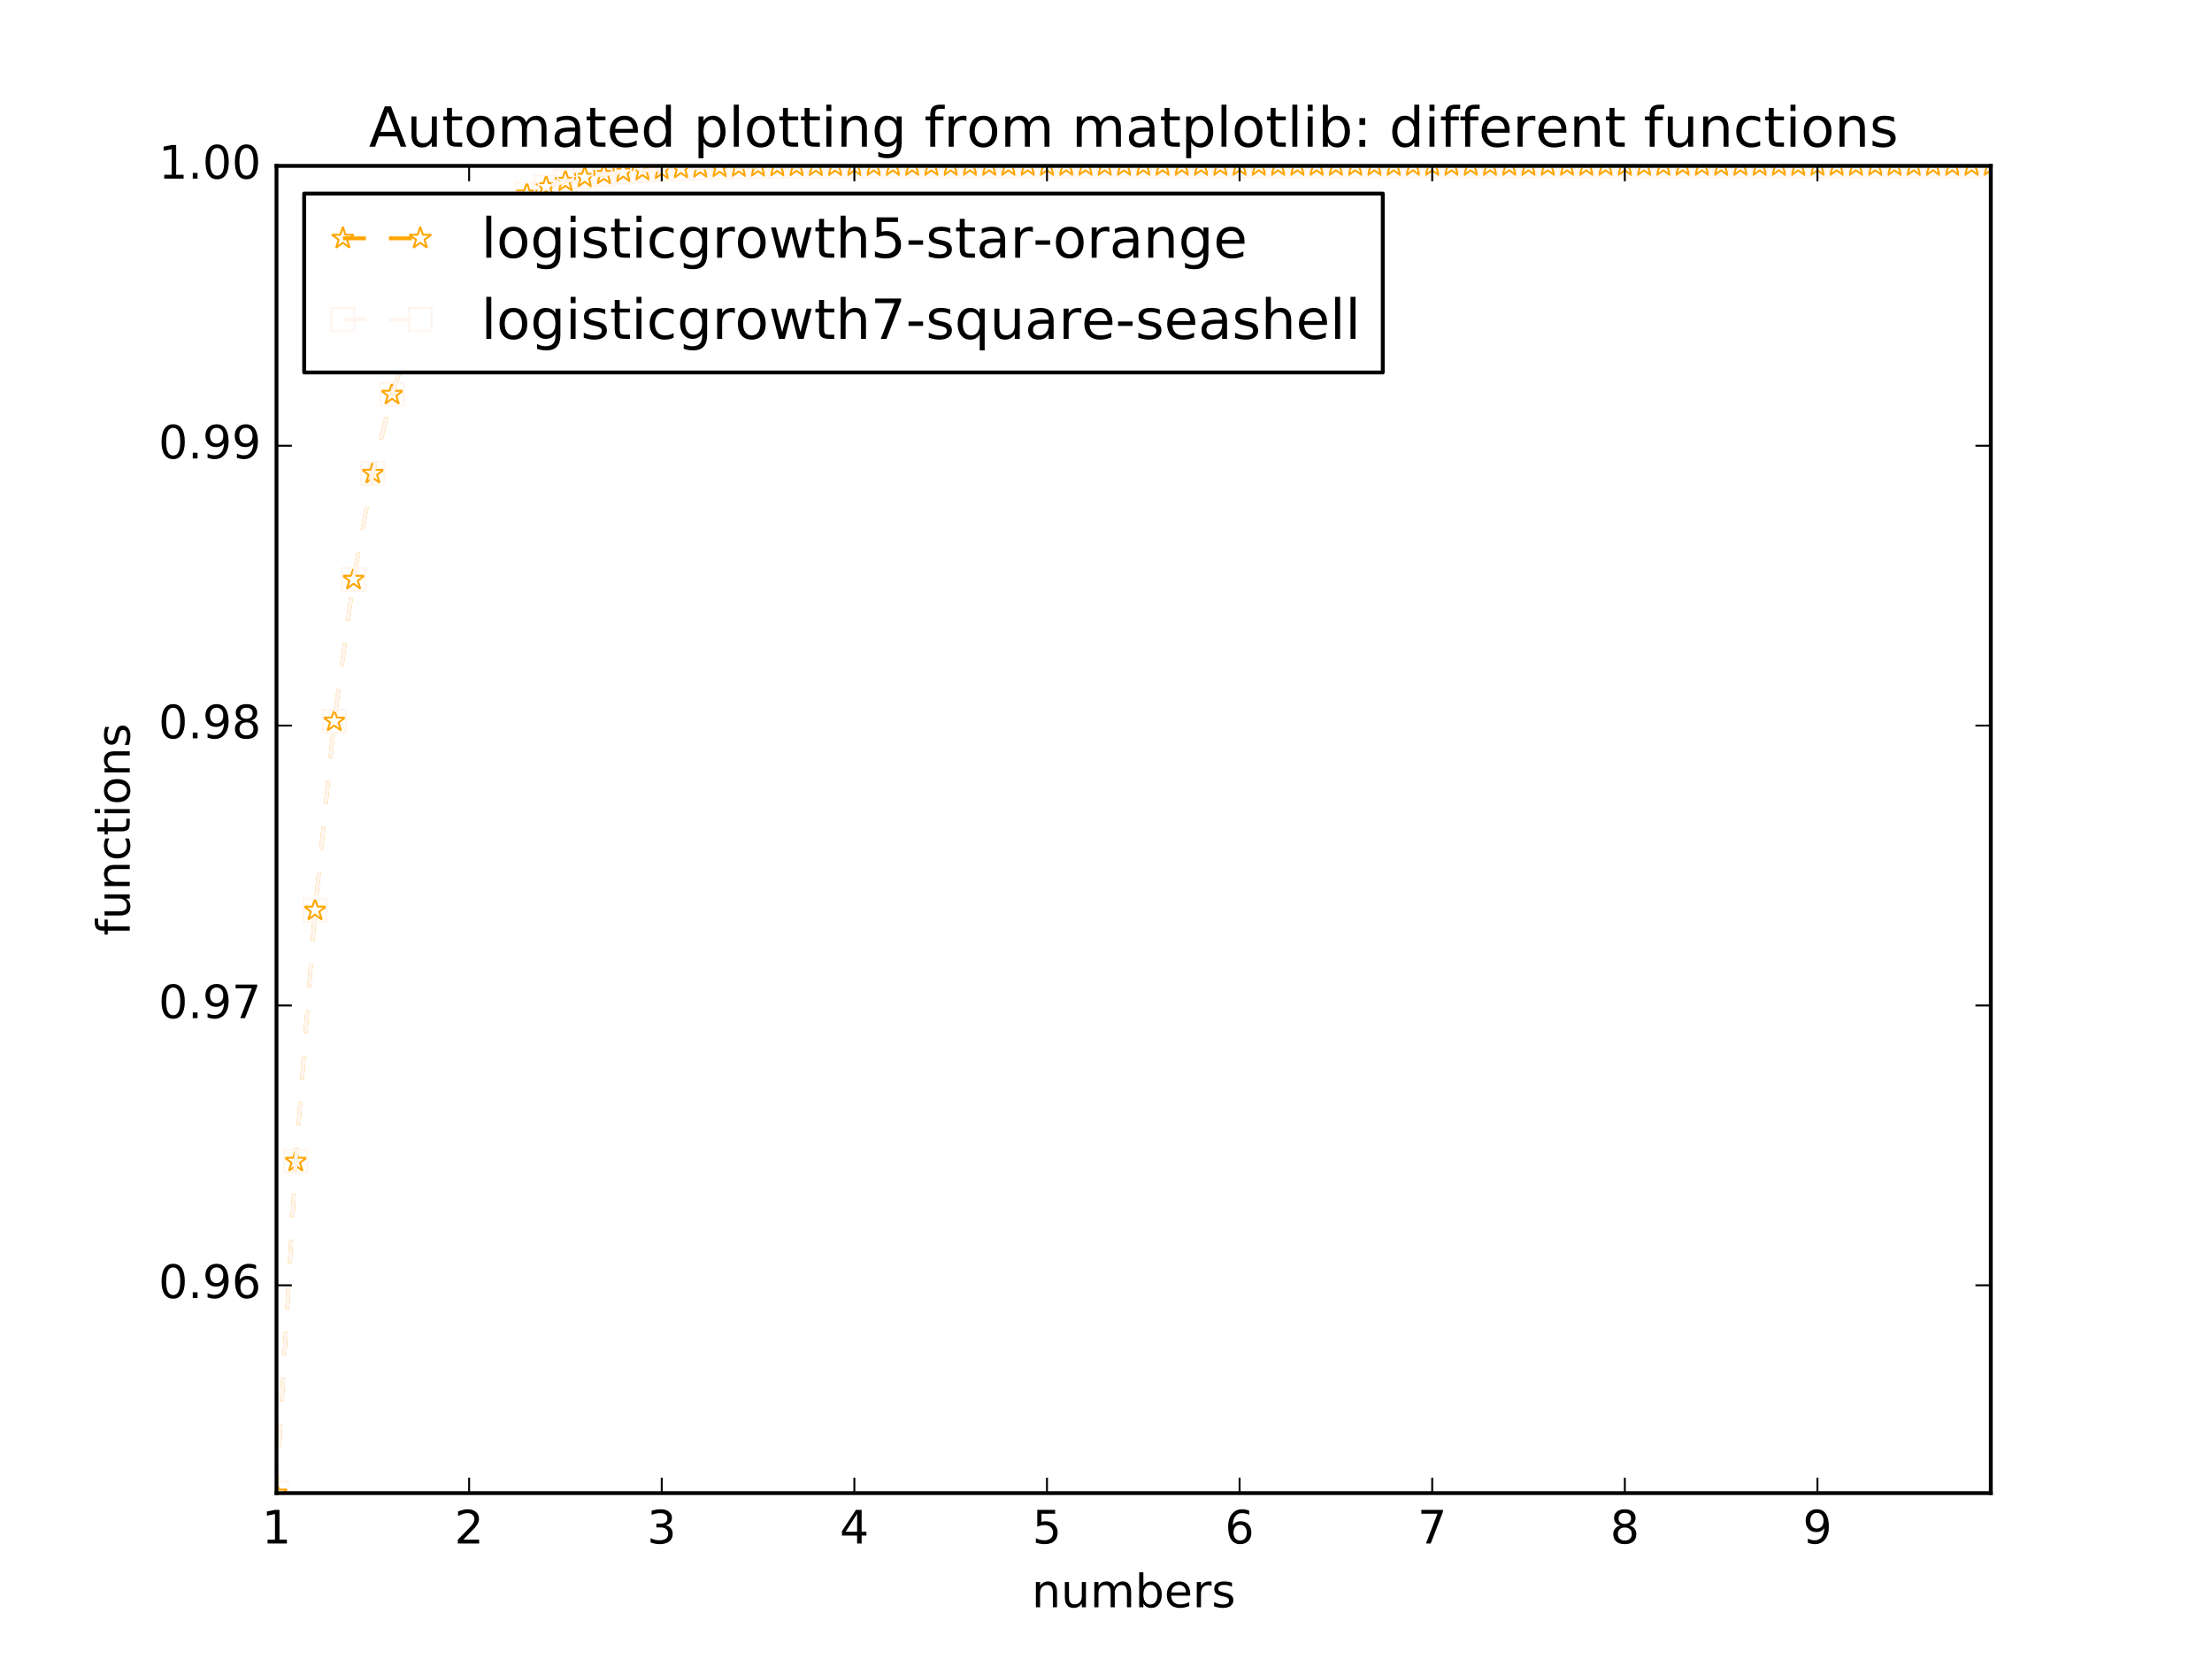 <?xml version="1.0" encoding="utf-8" standalone="no"?>
<!DOCTYPE svg PUBLIC "-//W3C//DTD SVG 1.1//EN"
  "http://www.w3.org/Graphics/SVG/1.1/DTD/svg11.dtd">
<!-- Created with matplotlib (http://matplotlib.org/) -->
<svg height="432pt" version="1.1" viewBox="0 0 576 432" width="576pt" xmlns="http://www.w3.org/2000/svg" xmlns:xlink="http://www.w3.org/1999/xlink">
 <defs>
  <style type="text/css">
*{stroke-linecap:butt;stroke-linejoin:round;stroke-miterlimit:100000;}
  </style>
 </defs>
 <g id="figure_1">
  <g id="patch_1">
   <path d="M 0 432 
L 576 432 
L 576 0 
L 0 0 
z
" style="fill:#ffffff;"/>
  </g>
  <g id="axes_1">
   <g id="patch_2">
    <path d="M 72 388.8 
L 518.4 388.8 
L 518.4 43.2 
L 72 43.2 
z
" style="fill:#ffffff;"/>
   </g>
   <g id="line2d_1">
    <path clip-path="url(#p717d962edb)" d="M 72 388.8 
L 77.016 302.413 
L 82.031 237.017 
L 87.047 187.78 
L 92.063 150.861 
L 97.079 123.264 
L 102.094 102.682 
L 107.11 87.359 
L 112.126 75.965 
L 117.142 67.501 
L 122.157 61.218 
L 127.173 56.557 
L 132.189 53.1 
L 137.204 50.537 
L 142.22 48.636 
L 147.236 47.228 
L 152.252 46.185 
L 157.267 45.411 
L 162.283 44.838 
L 167.299 44.414 
L 172.315 44.099 
L 177.33 43.866 
L 182.346 43.694 
L 187.362 43.566 
L 192.378 43.471 
L 197.393 43.401 
L 202.409 43.349 
L 207.425 43.31 
L 212.44 43.282 
L 217.456 43.26 
L 222.472 43.245 
L 227.488 43.233 
L 232.503 43.225 
L 237.519 43.218 
L 242.535 43.213 
L 247.551 43.21 
L 252.566 43.207 
L 257.582 43.205 
L 262.598 43.204 
L 267.613 43.203 
L 272.629 43.202 
L 277.645 43.202 
L 282.661 43.201 
L 287.676 43.201 
L 292.692 43.201 
L 297.708 43.2 
L 302.724 43.2 
L 307.739 43.2 
L 312.755 43.2 
L 317.771 43.2 
L 322.787 43.2 
L 327.802 43.2 
L 332.818 43.2 
L 337.834 43.2 
L 342.849 43.2 
L 347.865 43.2 
L 352.881 43.2 
L 357.897 43.2 
L 362.912 43.2 
L 367.928 43.2 
L 372.944 43.2 
L 377.96 43.2 
L 382.975 43.2 
L 387.991 43.2 
L 393.007 43.2 
L 398.022 43.2 
L 403.038 43.2 
L 408.054 43.2 
L 413.07 43.2 
L 418.085 43.2 
L 423.101 43.2 
L 428.117 43.2 
L 433.133 43.2 
L 438.148 43.2 
L 443.164 43.2 
L 448.18 43.2 
L 453.196 43.2 
L 458.211 43.2 
L 463.227 43.2 
L 468.243 43.2 
L 473.258 43.2 
L 478.274 43.2 
L 483.29 43.2 
L 488.306 43.2 
L 493.321 43.2 
L 498.337 43.2 
L 503.353 43.2 
L 508.369 43.2 
L 513.384 43.2 
L 518.4 43.2 
" style="fill:none;stroke:#ffa500;stroke-dasharray:6,6;stroke-dashoffset:0.0;"/>
    <defs>
     <path d="M 0 -3 
L -0.674 -0.927 
L -2.853 -0.927 
L -1.09 0.354 
L -1.763 2.427 
L -0 1.146 
L 1.763 2.427 
L 1.09 0.354 
L 2.853 -0.927 
L 0.674 -0.927 
z
" id="md2fa10960e" style="stroke:#ffa500;stroke-linejoin:bevel;stroke-width:0.5;"/>
    </defs>
    <g clip-path="url(#p717d962edb)">
     <use style="fill:none;stroke:#ffa500;stroke-linejoin:bevel;stroke-width:0.5;" x="72.0" xlink:href="#md2fa10960e" y="388.8"/>
     <use style="fill:none;stroke:#ffa500;stroke-linejoin:bevel;stroke-width:0.5;" x="77.016" xlink:href="#md2fa10960e" y="302.413"/>
     <use style="fill:none;stroke:#ffa500;stroke-linejoin:bevel;stroke-width:0.5;" x="82.031" xlink:href="#md2fa10960e" y="237.017"/>
     <use style="fill:none;stroke:#ffa500;stroke-linejoin:bevel;stroke-width:0.5;" x="87.047" xlink:href="#md2fa10960e" y="187.78"/>
     <use style="fill:none;stroke:#ffa500;stroke-linejoin:bevel;stroke-width:0.5;" x="92.063" xlink:href="#md2fa10960e" y="150.861"/>
     <use style="fill:none;stroke:#ffa500;stroke-linejoin:bevel;stroke-width:0.5;" x="97.079" xlink:href="#md2fa10960e" y="123.264"/>
     <use style="fill:none;stroke:#ffa500;stroke-linejoin:bevel;stroke-width:0.5;" x="102.094" xlink:href="#md2fa10960e" y="102.682"/>
     <use style="fill:none;stroke:#ffa500;stroke-linejoin:bevel;stroke-width:0.5;" x="107.11" xlink:href="#md2fa10960e" y="87.359"/>
     <use style="fill:none;stroke:#ffa500;stroke-linejoin:bevel;stroke-width:0.5;" x="112.126" xlink:href="#md2fa10960e" y="75.965"/>
     <use style="fill:none;stroke:#ffa500;stroke-linejoin:bevel;stroke-width:0.5;" x="117.142" xlink:href="#md2fa10960e" y="67.501"/>
     <use style="fill:none;stroke:#ffa500;stroke-linejoin:bevel;stroke-width:0.5;" x="122.157" xlink:href="#md2fa10960e" y="61.218"/>
     <use style="fill:none;stroke:#ffa500;stroke-linejoin:bevel;stroke-width:0.5;" x="127.173" xlink:href="#md2fa10960e" y="56.557"/>
     <use style="fill:none;stroke:#ffa500;stroke-linejoin:bevel;stroke-width:0.5;" x="132.189" xlink:href="#md2fa10960e" y="53.1"/>
     <use style="fill:none;stroke:#ffa500;stroke-linejoin:bevel;stroke-width:0.5;" x="137.204" xlink:href="#md2fa10960e" y="50.537"/>
     <use style="fill:none;stroke:#ffa500;stroke-linejoin:bevel;stroke-width:0.5;" x="142.22" xlink:href="#md2fa10960e" y="48.636"/>
     <use style="fill:none;stroke:#ffa500;stroke-linejoin:bevel;stroke-width:0.5;" x="147.236" xlink:href="#md2fa10960e" y="47.228"/>
     <use style="fill:none;stroke:#ffa500;stroke-linejoin:bevel;stroke-width:0.5;" x="152.252" xlink:href="#md2fa10960e" y="46.185"/>
     <use style="fill:none;stroke:#ffa500;stroke-linejoin:bevel;stroke-width:0.5;" x="157.267" xlink:href="#md2fa10960e" y="45.411"/>
     <use style="fill:none;stroke:#ffa500;stroke-linejoin:bevel;stroke-width:0.5;" x="162.283" xlink:href="#md2fa10960e" y="44.838"/>
     <use style="fill:none;stroke:#ffa500;stroke-linejoin:bevel;stroke-width:0.5;" x="167.299" xlink:href="#md2fa10960e" y="44.414"/>
     <use style="fill:none;stroke:#ffa500;stroke-linejoin:bevel;stroke-width:0.5;" x="172.315" xlink:href="#md2fa10960e" y="44.099"/>
     <use style="fill:none;stroke:#ffa500;stroke-linejoin:bevel;stroke-width:0.5;" x="177.33" xlink:href="#md2fa10960e" y="43.866"/>
     <use style="fill:none;stroke:#ffa500;stroke-linejoin:bevel;stroke-width:0.5;" x="182.346" xlink:href="#md2fa10960e" y="43.694"/>
     <use style="fill:none;stroke:#ffa500;stroke-linejoin:bevel;stroke-width:0.5;" x="187.362" xlink:href="#md2fa10960e" y="43.566"/>
     <use style="fill:none;stroke:#ffa500;stroke-linejoin:bevel;stroke-width:0.5;" x="192.378" xlink:href="#md2fa10960e" y="43.471"/>
     <use style="fill:none;stroke:#ffa500;stroke-linejoin:bevel;stroke-width:0.5;" x="197.393" xlink:href="#md2fa10960e" y="43.401"/>
     <use style="fill:none;stroke:#ffa500;stroke-linejoin:bevel;stroke-width:0.5;" x="202.409" xlink:href="#md2fa10960e" y="43.349"/>
     <use style="fill:none;stroke:#ffa500;stroke-linejoin:bevel;stroke-width:0.5;" x="207.425" xlink:href="#md2fa10960e" y="43.31"/>
     <use style="fill:none;stroke:#ffa500;stroke-linejoin:bevel;stroke-width:0.5;" x="212.44" xlink:href="#md2fa10960e" y="43.282"/>
     <use style="fill:none;stroke:#ffa500;stroke-linejoin:bevel;stroke-width:0.5;" x="217.456" xlink:href="#md2fa10960e" y="43.26"/>
     <use style="fill:none;stroke:#ffa500;stroke-linejoin:bevel;stroke-width:0.5;" x="222.472" xlink:href="#md2fa10960e" y="43.245"/>
     <use style="fill:none;stroke:#ffa500;stroke-linejoin:bevel;stroke-width:0.5;" x="227.488" xlink:href="#md2fa10960e" y="43.233"/>
     <use style="fill:none;stroke:#ffa500;stroke-linejoin:bevel;stroke-width:0.5;" x="232.503" xlink:href="#md2fa10960e" y="43.225"/>
     <use style="fill:none;stroke:#ffa500;stroke-linejoin:bevel;stroke-width:0.5;" x="237.519" xlink:href="#md2fa10960e" y="43.218"/>
     <use style="fill:none;stroke:#ffa500;stroke-linejoin:bevel;stroke-width:0.5;" x="242.535" xlink:href="#md2fa10960e" y="43.213"/>
     <use style="fill:none;stroke:#ffa500;stroke-linejoin:bevel;stroke-width:0.5;" x="247.551" xlink:href="#md2fa10960e" y="43.21"/>
     <use style="fill:none;stroke:#ffa500;stroke-linejoin:bevel;stroke-width:0.5;" x="252.566" xlink:href="#md2fa10960e" y="43.207"/>
     <use style="fill:none;stroke:#ffa500;stroke-linejoin:bevel;stroke-width:0.5;" x="257.582" xlink:href="#md2fa10960e" y="43.205"/>
     <use style="fill:none;stroke:#ffa500;stroke-linejoin:bevel;stroke-width:0.5;" x="262.598" xlink:href="#md2fa10960e" y="43.204"/>
     <use style="fill:none;stroke:#ffa500;stroke-linejoin:bevel;stroke-width:0.5;" x="267.613" xlink:href="#md2fa10960e" y="43.203"/>
     <use style="fill:none;stroke:#ffa500;stroke-linejoin:bevel;stroke-width:0.5;" x="272.629" xlink:href="#md2fa10960e" y="43.202"/>
     <use style="fill:none;stroke:#ffa500;stroke-linejoin:bevel;stroke-width:0.5;" x="277.645" xlink:href="#md2fa10960e" y="43.202"/>
     <use style="fill:none;stroke:#ffa500;stroke-linejoin:bevel;stroke-width:0.5;" x="282.661" xlink:href="#md2fa10960e" y="43.201"/>
     <use style="fill:none;stroke:#ffa500;stroke-linejoin:bevel;stroke-width:0.5;" x="287.676" xlink:href="#md2fa10960e" y="43.201"/>
     <use style="fill:none;stroke:#ffa500;stroke-linejoin:bevel;stroke-width:0.5;" x="292.692" xlink:href="#md2fa10960e" y="43.201"/>
     <use style="fill:none;stroke:#ffa500;stroke-linejoin:bevel;stroke-width:0.5;" x="297.708" xlink:href="#md2fa10960e" y="43.2"/>
     <use style="fill:none;stroke:#ffa500;stroke-linejoin:bevel;stroke-width:0.5;" x="302.724" xlink:href="#md2fa10960e" y="43.2"/>
     <use style="fill:none;stroke:#ffa500;stroke-linejoin:bevel;stroke-width:0.5;" x="307.739" xlink:href="#md2fa10960e" y="43.2"/>
     <use style="fill:none;stroke:#ffa500;stroke-linejoin:bevel;stroke-width:0.5;" x="312.755" xlink:href="#md2fa10960e" y="43.2"/>
     <use style="fill:none;stroke:#ffa500;stroke-linejoin:bevel;stroke-width:0.5;" x="317.771" xlink:href="#md2fa10960e" y="43.2"/>
     <use style="fill:none;stroke:#ffa500;stroke-linejoin:bevel;stroke-width:0.5;" x="322.787" xlink:href="#md2fa10960e" y="43.2"/>
     <use style="fill:none;stroke:#ffa500;stroke-linejoin:bevel;stroke-width:0.5;" x="327.802" xlink:href="#md2fa10960e" y="43.2"/>
     <use style="fill:none;stroke:#ffa500;stroke-linejoin:bevel;stroke-width:0.5;" x="332.818" xlink:href="#md2fa10960e" y="43.2"/>
     <use style="fill:none;stroke:#ffa500;stroke-linejoin:bevel;stroke-width:0.5;" x="337.834" xlink:href="#md2fa10960e" y="43.2"/>
     <use style="fill:none;stroke:#ffa500;stroke-linejoin:bevel;stroke-width:0.5;" x="342.849" xlink:href="#md2fa10960e" y="43.2"/>
     <use style="fill:none;stroke:#ffa500;stroke-linejoin:bevel;stroke-width:0.5;" x="347.865" xlink:href="#md2fa10960e" y="43.2"/>
     <use style="fill:none;stroke:#ffa500;stroke-linejoin:bevel;stroke-width:0.5;" x="352.881" xlink:href="#md2fa10960e" y="43.2"/>
     <use style="fill:none;stroke:#ffa500;stroke-linejoin:bevel;stroke-width:0.5;" x="357.897" xlink:href="#md2fa10960e" y="43.2"/>
     <use style="fill:none;stroke:#ffa500;stroke-linejoin:bevel;stroke-width:0.5;" x="362.912" xlink:href="#md2fa10960e" y="43.2"/>
     <use style="fill:none;stroke:#ffa500;stroke-linejoin:bevel;stroke-width:0.5;" x="367.928" xlink:href="#md2fa10960e" y="43.2"/>
     <use style="fill:none;stroke:#ffa500;stroke-linejoin:bevel;stroke-width:0.5;" x="372.944" xlink:href="#md2fa10960e" y="43.2"/>
     <use style="fill:none;stroke:#ffa500;stroke-linejoin:bevel;stroke-width:0.5;" x="377.96" xlink:href="#md2fa10960e" y="43.2"/>
     <use style="fill:none;stroke:#ffa500;stroke-linejoin:bevel;stroke-width:0.5;" x="382.975" xlink:href="#md2fa10960e" y="43.2"/>
     <use style="fill:none;stroke:#ffa500;stroke-linejoin:bevel;stroke-width:0.5;" x="387.991" xlink:href="#md2fa10960e" y="43.2"/>
     <use style="fill:none;stroke:#ffa500;stroke-linejoin:bevel;stroke-width:0.5;" x="393.007" xlink:href="#md2fa10960e" y="43.2"/>
     <use style="fill:none;stroke:#ffa500;stroke-linejoin:bevel;stroke-width:0.5;" x="398.022" xlink:href="#md2fa10960e" y="43.2"/>
     <use style="fill:none;stroke:#ffa500;stroke-linejoin:bevel;stroke-width:0.5;" x="403.038" xlink:href="#md2fa10960e" y="43.2"/>
     <use style="fill:none;stroke:#ffa500;stroke-linejoin:bevel;stroke-width:0.5;" x="408.054" xlink:href="#md2fa10960e" y="43.2"/>
     <use style="fill:none;stroke:#ffa500;stroke-linejoin:bevel;stroke-width:0.5;" x="413.07" xlink:href="#md2fa10960e" y="43.2"/>
     <use style="fill:none;stroke:#ffa500;stroke-linejoin:bevel;stroke-width:0.5;" x="418.085" xlink:href="#md2fa10960e" y="43.2"/>
     <use style="fill:none;stroke:#ffa500;stroke-linejoin:bevel;stroke-width:0.5;" x="423.101" xlink:href="#md2fa10960e" y="43.2"/>
     <use style="fill:none;stroke:#ffa500;stroke-linejoin:bevel;stroke-width:0.5;" x="428.117" xlink:href="#md2fa10960e" y="43.2"/>
     <use style="fill:none;stroke:#ffa500;stroke-linejoin:bevel;stroke-width:0.5;" x="433.133" xlink:href="#md2fa10960e" y="43.2"/>
     <use style="fill:none;stroke:#ffa500;stroke-linejoin:bevel;stroke-width:0.5;" x="438.148" xlink:href="#md2fa10960e" y="43.2"/>
     <use style="fill:none;stroke:#ffa500;stroke-linejoin:bevel;stroke-width:0.5;" x="443.164" xlink:href="#md2fa10960e" y="43.2"/>
     <use style="fill:none;stroke:#ffa500;stroke-linejoin:bevel;stroke-width:0.5;" x="448.18" xlink:href="#md2fa10960e" y="43.2"/>
     <use style="fill:none;stroke:#ffa500;stroke-linejoin:bevel;stroke-width:0.5;" x="453.196" xlink:href="#md2fa10960e" y="43.2"/>
     <use style="fill:none;stroke:#ffa500;stroke-linejoin:bevel;stroke-width:0.5;" x="458.211" xlink:href="#md2fa10960e" y="43.2"/>
     <use style="fill:none;stroke:#ffa500;stroke-linejoin:bevel;stroke-width:0.5;" x="463.227" xlink:href="#md2fa10960e" y="43.2"/>
     <use style="fill:none;stroke:#ffa500;stroke-linejoin:bevel;stroke-width:0.5;" x="468.243" xlink:href="#md2fa10960e" y="43.2"/>
     <use style="fill:none;stroke:#ffa500;stroke-linejoin:bevel;stroke-width:0.5;" x="473.258" xlink:href="#md2fa10960e" y="43.2"/>
     <use style="fill:none;stroke:#ffa500;stroke-linejoin:bevel;stroke-width:0.5;" x="478.274" xlink:href="#md2fa10960e" y="43.2"/>
     <use style="fill:none;stroke:#ffa500;stroke-linejoin:bevel;stroke-width:0.5;" x="483.29" xlink:href="#md2fa10960e" y="43.2"/>
     <use style="fill:none;stroke:#ffa500;stroke-linejoin:bevel;stroke-width:0.5;" x="488.306" xlink:href="#md2fa10960e" y="43.2"/>
     <use style="fill:none;stroke:#ffa500;stroke-linejoin:bevel;stroke-width:0.5;" x="493.321" xlink:href="#md2fa10960e" y="43.2"/>
     <use style="fill:none;stroke:#ffa500;stroke-linejoin:bevel;stroke-width:0.5;" x="498.337" xlink:href="#md2fa10960e" y="43.2"/>
     <use style="fill:none;stroke:#ffa500;stroke-linejoin:bevel;stroke-width:0.5;" x="503.353" xlink:href="#md2fa10960e" y="43.2"/>
     <use style="fill:none;stroke:#ffa500;stroke-linejoin:bevel;stroke-width:0.5;" x="508.369" xlink:href="#md2fa10960e" y="43.2"/>
     <use style="fill:none;stroke:#ffa500;stroke-linejoin:bevel;stroke-width:0.5;" x="513.384" xlink:href="#md2fa10960e" y="43.2"/>
     <use style="fill:none;stroke:#ffa500;stroke-linejoin:bevel;stroke-width:0.5;" x="518.4" xlink:href="#md2fa10960e" y="43.2"/>
    </g>
   </g>
   <g id="line2d_2">
    <path clip-path="url(#p717d962edb)" d="M 72 388.8 
L 77.016 302.413 
L 82.031 237.017 
L 87.047 187.78 
L 92.063 150.861 
L 97.079 123.264 
L 102.094 102.682 
L 107.11 87.359 
L 112.126 75.965 
L 117.142 67.501 
L 122.157 61.218 
L 127.173 56.557 
L 132.189 53.1 
L 137.204 50.537 
L 142.22 48.636 
L 147.236 47.228 
L 152.252 46.185 
L 157.267 45.411 
L 162.283 44.838 
L 167.299 44.414 
L 172.315 44.099 
L 177.33 43.866 
L 182.346 43.694 
L 187.362 43.566 
L 192.378 43.471 
L 197.393 43.401 
L 202.409 43.349 
L 207.425 43.31 
L 212.44 43.282 
L 217.456 43.26 
L 222.472 43.245 
L 227.488 43.233 
L 232.503 43.225 
L 237.519 43.218 
L 242.535 43.213 
L 247.551 43.21 
L 252.566 43.207 
L 257.582 43.205 
L 262.598 43.204 
L 267.613 43.203 
L 272.629 43.202 
L 277.645 43.202 
L 282.661 43.201 
L 287.676 43.201 
L 292.692 43.201 
L 297.708 43.2 
L 302.724 43.2 
L 307.739 43.2 
L 312.755 43.2 
L 317.771 43.2 
L 322.787 43.2 
L 327.802 43.2 
L 332.818 43.2 
L 337.834 43.2 
L 342.849 43.2 
L 347.865 43.2 
L 352.881 43.2 
L 357.897 43.2 
L 362.912 43.2 
L 367.928 43.2 
L 372.944 43.2 
L 377.96 43.2 
L 382.975 43.2 
L 387.991 43.2 
L 393.007 43.2 
L 398.022 43.2 
L 403.038 43.2 
L 408.054 43.2 
L 413.07 43.2 
L 418.085 43.2 
L 423.101 43.2 
L 428.117 43.2 
L 433.133 43.2 
L 438.148 43.2 
L 443.164 43.2 
L 448.18 43.2 
L 453.196 43.2 
L 458.211 43.2 
L 463.227 43.2 
L 468.243 43.2 
L 473.258 43.2 
L 478.274 43.2 
L 483.29 43.2 
L 488.306 43.2 
L 493.321 43.2 
L 498.337 43.2 
L 503.353 43.2 
L 508.369 43.2 
L 513.384 43.2 
L 518.4 43.2 
" style="fill:none;stroke:#fff5ee;stroke-dasharray:6,6;stroke-dashoffset:0.0;"/>
    <defs>
     <path d="M -3 3 
L 3 3 
L 3 -3 
L -3 -3 
z
" id="m5523d75312" style="stroke:#fff5ee;stroke-linejoin:miter;stroke-width:0.5;"/>
    </defs>
    <g clip-path="url(#p717d962edb)">
     <use style="fill:none;stroke:#fff5ee;stroke-linejoin:miter;stroke-width:0.5;" x="72.0" xlink:href="#m5523d75312" y="388.8"/>
     <use style="fill:none;stroke:#fff5ee;stroke-linejoin:miter;stroke-width:0.5;" x="77.016" xlink:href="#m5523d75312" y="302.413"/>
     <use style="fill:none;stroke:#fff5ee;stroke-linejoin:miter;stroke-width:0.5;" x="82.031" xlink:href="#m5523d75312" y="237.017"/>
     <use style="fill:none;stroke:#fff5ee;stroke-linejoin:miter;stroke-width:0.5;" x="87.047" xlink:href="#m5523d75312" y="187.78"/>
     <use style="fill:none;stroke:#fff5ee;stroke-linejoin:miter;stroke-width:0.5;" x="92.063" xlink:href="#m5523d75312" y="150.861"/>
     <use style="fill:none;stroke:#fff5ee;stroke-linejoin:miter;stroke-width:0.5;" x="97.079" xlink:href="#m5523d75312" y="123.264"/>
     <use style="fill:none;stroke:#fff5ee;stroke-linejoin:miter;stroke-width:0.5;" x="102.094" xlink:href="#m5523d75312" y="102.682"/>
     <use style="fill:none;stroke:#fff5ee;stroke-linejoin:miter;stroke-width:0.5;" x="107.11" xlink:href="#m5523d75312" y="87.359"/>
     <use style="fill:none;stroke:#fff5ee;stroke-linejoin:miter;stroke-width:0.5;" x="112.126" xlink:href="#m5523d75312" y="75.965"/>
     <use style="fill:none;stroke:#fff5ee;stroke-linejoin:miter;stroke-width:0.5;" x="117.142" xlink:href="#m5523d75312" y="67.501"/>
     <use style="fill:none;stroke:#fff5ee;stroke-linejoin:miter;stroke-width:0.5;" x="122.157" xlink:href="#m5523d75312" y="61.218"/>
     <use style="fill:none;stroke:#fff5ee;stroke-linejoin:miter;stroke-width:0.5;" x="127.173" xlink:href="#m5523d75312" y="56.557"/>
     <use style="fill:none;stroke:#fff5ee;stroke-linejoin:miter;stroke-width:0.5;" x="132.189" xlink:href="#m5523d75312" y="53.1"/>
     <use style="fill:none;stroke:#fff5ee;stroke-linejoin:miter;stroke-width:0.5;" x="137.204" xlink:href="#m5523d75312" y="50.537"/>
     <use style="fill:none;stroke:#fff5ee;stroke-linejoin:miter;stroke-width:0.5;" x="142.22" xlink:href="#m5523d75312" y="48.636"/>
     <use style="fill:none;stroke:#fff5ee;stroke-linejoin:miter;stroke-width:0.5;" x="147.236" xlink:href="#m5523d75312" y="47.228"/>
     <use style="fill:none;stroke:#fff5ee;stroke-linejoin:miter;stroke-width:0.5;" x="152.252" xlink:href="#m5523d75312" y="46.185"/>
     <use style="fill:none;stroke:#fff5ee;stroke-linejoin:miter;stroke-width:0.5;" x="157.267" xlink:href="#m5523d75312" y="45.411"/>
     <use style="fill:none;stroke:#fff5ee;stroke-linejoin:miter;stroke-width:0.5;" x="162.283" xlink:href="#m5523d75312" y="44.838"/>
     <use style="fill:none;stroke:#fff5ee;stroke-linejoin:miter;stroke-width:0.5;" x="167.299" xlink:href="#m5523d75312" y="44.414"/>
     <use style="fill:none;stroke:#fff5ee;stroke-linejoin:miter;stroke-width:0.5;" x="172.315" xlink:href="#m5523d75312" y="44.099"/>
     <use style="fill:none;stroke:#fff5ee;stroke-linejoin:miter;stroke-width:0.5;" x="177.33" xlink:href="#m5523d75312" y="43.866"/>
     <use style="fill:none;stroke:#fff5ee;stroke-linejoin:miter;stroke-width:0.5;" x="182.346" xlink:href="#m5523d75312" y="43.694"/>
     <use style="fill:none;stroke:#fff5ee;stroke-linejoin:miter;stroke-width:0.5;" x="187.362" xlink:href="#m5523d75312" y="43.566"/>
     <use style="fill:none;stroke:#fff5ee;stroke-linejoin:miter;stroke-width:0.5;" x="192.378" xlink:href="#m5523d75312" y="43.471"/>
     <use style="fill:none;stroke:#fff5ee;stroke-linejoin:miter;stroke-width:0.5;" x="197.393" xlink:href="#m5523d75312" y="43.401"/>
     <use style="fill:none;stroke:#fff5ee;stroke-linejoin:miter;stroke-width:0.5;" x="202.409" xlink:href="#m5523d75312" y="43.349"/>
     <use style="fill:none;stroke:#fff5ee;stroke-linejoin:miter;stroke-width:0.5;" x="207.425" xlink:href="#m5523d75312" y="43.31"/>
     <use style="fill:none;stroke:#fff5ee;stroke-linejoin:miter;stroke-width:0.5;" x="212.44" xlink:href="#m5523d75312" y="43.282"/>
     <use style="fill:none;stroke:#fff5ee;stroke-linejoin:miter;stroke-width:0.5;" x="217.456" xlink:href="#m5523d75312" y="43.26"/>
     <use style="fill:none;stroke:#fff5ee;stroke-linejoin:miter;stroke-width:0.5;" x="222.472" xlink:href="#m5523d75312" y="43.245"/>
     <use style="fill:none;stroke:#fff5ee;stroke-linejoin:miter;stroke-width:0.5;" x="227.488" xlink:href="#m5523d75312" y="43.233"/>
     <use style="fill:none;stroke:#fff5ee;stroke-linejoin:miter;stroke-width:0.5;" x="232.503" xlink:href="#m5523d75312" y="43.225"/>
     <use style="fill:none;stroke:#fff5ee;stroke-linejoin:miter;stroke-width:0.5;" x="237.519" xlink:href="#m5523d75312" y="43.218"/>
     <use style="fill:none;stroke:#fff5ee;stroke-linejoin:miter;stroke-width:0.5;" x="242.535" xlink:href="#m5523d75312" y="43.213"/>
     <use style="fill:none;stroke:#fff5ee;stroke-linejoin:miter;stroke-width:0.5;" x="247.551" xlink:href="#m5523d75312" y="43.21"/>
     <use style="fill:none;stroke:#fff5ee;stroke-linejoin:miter;stroke-width:0.5;" x="252.566" xlink:href="#m5523d75312" y="43.207"/>
     <use style="fill:none;stroke:#fff5ee;stroke-linejoin:miter;stroke-width:0.5;" x="257.582" xlink:href="#m5523d75312" y="43.205"/>
     <use style="fill:none;stroke:#fff5ee;stroke-linejoin:miter;stroke-width:0.5;" x="262.598" xlink:href="#m5523d75312" y="43.204"/>
     <use style="fill:none;stroke:#fff5ee;stroke-linejoin:miter;stroke-width:0.5;" x="267.613" xlink:href="#m5523d75312" y="43.203"/>
     <use style="fill:none;stroke:#fff5ee;stroke-linejoin:miter;stroke-width:0.5;" x="272.629" xlink:href="#m5523d75312" y="43.202"/>
     <use style="fill:none;stroke:#fff5ee;stroke-linejoin:miter;stroke-width:0.5;" x="277.645" xlink:href="#m5523d75312" y="43.202"/>
     <use style="fill:none;stroke:#fff5ee;stroke-linejoin:miter;stroke-width:0.5;" x="282.661" xlink:href="#m5523d75312" y="43.201"/>
     <use style="fill:none;stroke:#fff5ee;stroke-linejoin:miter;stroke-width:0.5;" x="287.676" xlink:href="#m5523d75312" y="43.201"/>
     <use style="fill:none;stroke:#fff5ee;stroke-linejoin:miter;stroke-width:0.5;" x="292.692" xlink:href="#m5523d75312" y="43.201"/>
     <use style="fill:none;stroke:#fff5ee;stroke-linejoin:miter;stroke-width:0.5;" x="297.708" xlink:href="#m5523d75312" y="43.2"/>
     <use style="fill:none;stroke:#fff5ee;stroke-linejoin:miter;stroke-width:0.5;" x="302.724" xlink:href="#m5523d75312" y="43.2"/>
     <use style="fill:none;stroke:#fff5ee;stroke-linejoin:miter;stroke-width:0.5;" x="307.739" xlink:href="#m5523d75312" y="43.2"/>
     <use style="fill:none;stroke:#fff5ee;stroke-linejoin:miter;stroke-width:0.5;" x="312.755" xlink:href="#m5523d75312" y="43.2"/>
     <use style="fill:none;stroke:#fff5ee;stroke-linejoin:miter;stroke-width:0.5;" x="317.771" xlink:href="#m5523d75312" y="43.2"/>
     <use style="fill:none;stroke:#fff5ee;stroke-linejoin:miter;stroke-width:0.5;" x="322.787" xlink:href="#m5523d75312" y="43.2"/>
     <use style="fill:none;stroke:#fff5ee;stroke-linejoin:miter;stroke-width:0.5;" x="327.802" xlink:href="#m5523d75312" y="43.2"/>
     <use style="fill:none;stroke:#fff5ee;stroke-linejoin:miter;stroke-width:0.5;" x="332.818" xlink:href="#m5523d75312" y="43.2"/>
     <use style="fill:none;stroke:#fff5ee;stroke-linejoin:miter;stroke-width:0.5;" x="337.834" xlink:href="#m5523d75312" y="43.2"/>
     <use style="fill:none;stroke:#fff5ee;stroke-linejoin:miter;stroke-width:0.5;" x="342.849" xlink:href="#m5523d75312" y="43.2"/>
     <use style="fill:none;stroke:#fff5ee;stroke-linejoin:miter;stroke-width:0.5;" x="347.865" xlink:href="#m5523d75312" y="43.2"/>
     <use style="fill:none;stroke:#fff5ee;stroke-linejoin:miter;stroke-width:0.5;" x="352.881" xlink:href="#m5523d75312" y="43.2"/>
     <use style="fill:none;stroke:#fff5ee;stroke-linejoin:miter;stroke-width:0.5;" x="357.897" xlink:href="#m5523d75312" y="43.2"/>
     <use style="fill:none;stroke:#fff5ee;stroke-linejoin:miter;stroke-width:0.5;" x="362.912" xlink:href="#m5523d75312" y="43.2"/>
     <use style="fill:none;stroke:#fff5ee;stroke-linejoin:miter;stroke-width:0.5;" x="367.928" xlink:href="#m5523d75312" y="43.2"/>
     <use style="fill:none;stroke:#fff5ee;stroke-linejoin:miter;stroke-width:0.5;" x="372.944" xlink:href="#m5523d75312" y="43.2"/>
     <use style="fill:none;stroke:#fff5ee;stroke-linejoin:miter;stroke-width:0.5;" x="377.96" xlink:href="#m5523d75312" y="43.2"/>
     <use style="fill:none;stroke:#fff5ee;stroke-linejoin:miter;stroke-width:0.5;" x="382.975" xlink:href="#m5523d75312" y="43.2"/>
     <use style="fill:none;stroke:#fff5ee;stroke-linejoin:miter;stroke-width:0.5;" x="387.991" xlink:href="#m5523d75312" y="43.2"/>
     <use style="fill:none;stroke:#fff5ee;stroke-linejoin:miter;stroke-width:0.5;" x="393.007" xlink:href="#m5523d75312" y="43.2"/>
     <use style="fill:none;stroke:#fff5ee;stroke-linejoin:miter;stroke-width:0.5;" x="398.022" xlink:href="#m5523d75312" y="43.2"/>
     <use style="fill:none;stroke:#fff5ee;stroke-linejoin:miter;stroke-width:0.5;" x="403.038" xlink:href="#m5523d75312" y="43.2"/>
     <use style="fill:none;stroke:#fff5ee;stroke-linejoin:miter;stroke-width:0.5;" x="408.054" xlink:href="#m5523d75312" y="43.2"/>
     <use style="fill:none;stroke:#fff5ee;stroke-linejoin:miter;stroke-width:0.5;" x="413.07" xlink:href="#m5523d75312" y="43.2"/>
     <use style="fill:none;stroke:#fff5ee;stroke-linejoin:miter;stroke-width:0.5;" x="418.085" xlink:href="#m5523d75312" y="43.2"/>
     <use style="fill:none;stroke:#fff5ee;stroke-linejoin:miter;stroke-width:0.5;" x="423.101" xlink:href="#m5523d75312" y="43.2"/>
     <use style="fill:none;stroke:#fff5ee;stroke-linejoin:miter;stroke-width:0.5;" x="428.117" xlink:href="#m5523d75312" y="43.2"/>
     <use style="fill:none;stroke:#fff5ee;stroke-linejoin:miter;stroke-width:0.5;" x="433.133" xlink:href="#m5523d75312" y="43.2"/>
     <use style="fill:none;stroke:#fff5ee;stroke-linejoin:miter;stroke-width:0.5;" x="438.148" xlink:href="#m5523d75312" y="43.2"/>
     <use style="fill:none;stroke:#fff5ee;stroke-linejoin:miter;stroke-width:0.5;" x="443.164" xlink:href="#m5523d75312" y="43.2"/>
     <use style="fill:none;stroke:#fff5ee;stroke-linejoin:miter;stroke-width:0.5;" x="448.18" xlink:href="#m5523d75312" y="43.2"/>
     <use style="fill:none;stroke:#fff5ee;stroke-linejoin:miter;stroke-width:0.5;" x="453.196" xlink:href="#m5523d75312" y="43.2"/>
     <use style="fill:none;stroke:#fff5ee;stroke-linejoin:miter;stroke-width:0.5;" x="458.211" xlink:href="#m5523d75312" y="43.2"/>
     <use style="fill:none;stroke:#fff5ee;stroke-linejoin:miter;stroke-width:0.5;" x="463.227" xlink:href="#m5523d75312" y="43.2"/>
     <use style="fill:none;stroke:#fff5ee;stroke-linejoin:miter;stroke-width:0.5;" x="468.243" xlink:href="#m5523d75312" y="43.2"/>
     <use style="fill:none;stroke:#fff5ee;stroke-linejoin:miter;stroke-width:0.5;" x="473.258" xlink:href="#m5523d75312" y="43.2"/>
     <use style="fill:none;stroke:#fff5ee;stroke-linejoin:miter;stroke-width:0.5;" x="478.274" xlink:href="#m5523d75312" y="43.2"/>
     <use style="fill:none;stroke:#fff5ee;stroke-linejoin:miter;stroke-width:0.5;" x="483.29" xlink:href="#m5523d75312" y="43.2"/>
     <use style="fill:none;stroke:#fff5ee;stroke-linejoin:miter;stroke-width:0.5;" x="488.306" xlink:href="#m5523d75312" y="43.2"/>
     <use style="fill:none;stroke:#fff5ee;stroke-linejoin:miter;stroke-width:0.5;" x="493.321" xlink:href="#m5523d75312" y="43.2"/>
     <use style="fill:none;stroke:#fff5ee;stroke-linejoin:miter;stroke-width:0.5;" x="498.337" xlink:href="#m5523d75312" y="43.2"/>
     <use style="fill:none;stroke:#fff5ee;stroke-linejoin:miter;stroke-width:0.5;" x="503.353" xlink:href="#m5523d75312" y="43.2"/>
     <use style="fill:none;stroke:#fff5ee;stroke-linejoin:miter;stroke-width:0.5;" x="508.369" xlink:href="#m5523d75312" y="43.2"/>
     <use style="fill:none;stroke:#fff5ee;stroke-linejoin:miter;stroke-width:0.5;" x="513.384" xlink:href="#m5523d75312" y="43.2"/>
     <use style="fill:none;stroke:#fff5ee;stroke-linejoin:miter;stroke-width:0.5;" x="518.4" xlink:href="#m5523d75312" y="43.2"/>
    </g>
   </g>
   <g id="patch_3">
    <path d="M 72 43.2 
L 518.4 43.2 
" style="fill:none;stroke:#000000;stroke-linecap:square;stroke-linejoin:miter;"/>
   </g>
   <g id="patch_4">
    <path d="M 518.4 388.8 
L 518.4 43.2 
" style="fill:none;stroke:#000000;stroke-linecap:square;stroke-linejoin:miter;"/>
   </g>
   <g id="patch_5">
    <path d="M 72 388.8 
L 518.4 388.8 
" style="fill:none;stroke:#000000;stroke-linecap:square;stroke-linejoin:miter;"/>
   </g>
   <g id="patch_6">
    <path d="M 72 388.8 
L 72 43.2 
" style="fill:none;stroke:#000000;stroke-linecap:square;stroke-linejoin:miter;"/>
   </g>
   <g id="matplotlib.axis_1">
    <g id="xtick_1">
     <g id="line2d_3">
      <defs>
       <path d="M 0 0 
L 0 -4 
" id="m5d01e1c6e3" style="stroke:#000000;stroke-width:0.5;"/>
      </defs>
      <g>
       <use style="stroke:#000000;stroke-width:0.5;" x="72.0" xlink:href="#m5d01e1c6e3" y="388.8"/>
      </g>
     </g>
     <g id="line2d_4">
      <defs>
       <path d="M 0 0 
L 0 4 
" id="me8c4491cc2" style="stroke:#000000;stroke-width:0.5;"/>
      </defs>
      <g>
       <use style="stroke:#000000;stroke-width:0.5;" x="72.0" xlink:href="#me8c4491cc2" y="43.2"/>
      </g>
     </g>
     <g id="text_1">
      <!-- 1 -->
      <defs>
       <path d="M 12.406 8.297 
L 28.516 8.297 
L 28.516 63.922 
L 10.984 60.406 
L 10.984 69.391 
L 28.422 72.906 
L 38.281 72.906 
L 38.281 8.297 
L 54.391 8.297 
L 54.391 0 
L 12.406 0 
z
" id="BitstreamVeraSans-Roman-31"/>
      </defs>
      <g transform="translate(68.183 401.918)scale(0.12 -0.12)">
       <use xlink:href="#BitstreamVeraSans-Roman-31"/>
      </g>
     </g>
    </g>
    <g id="xtick_2">
     <g id="line2d_5">
      <g>
       <use style="stroke:#000000;stroke-width:0.5;" x="122.157" xlink:href="#m5d01e1c6e3" y="388.8"/>
      </g>
     </g>
     <g id="line2d_6">
      <g>
       <use style="stroke:#000000;stroke-width:0.5;" x="122.157" xlink:href="#me8c4491cc2" y="43.2"/>
      </g>
     </g>
     <g id="text_2">
      <!-- 2 -->
      <defs>
       <path d="M 19.188 8.297 
L 53.609 8.297 
L 53.609 0 
L 7.328 0 
L 7.328 8.297 
Q 12.938 14.109 22.625 23.891 
Q 32.328 33.688 34.812 36.531 
Q 39.547 41.844 41.422 45.531 
Q 43.312 49.219 43.312 52.781 
Q 43.312 58.594 39.234 62.25 
Q 35.156 65.922 28.609 65.922 
Q 23.969 65.922 18.812 64.312 
Q 13.672 62.703 7.812 59.422 
L 7.812 69.391 
Q 13.766 71.781 18.938 73 
Q 24.125 74.219 28.422 74.219 
Q 39.75 74.219 46.484 68.547 
Q 53.219 62.891 53.219 53.422 
Q 53.219 48.922 51.531 44.891 
Q 49.859 40.875 45.406 35.406 
Q 44.188 33.984 37.641 27.219 
Q 31.109 20.453 19.188 8.297 
" id="BitstreamVeraSans-Roman-32"/>
      </defs>
      <g transform="translate(118.34 401.918)scale(0.12 -0.12)">
       <use xlink:href="#BitstreamVeraSans-Roman-32"/>
      </g>
     </g>
    </g>
    <g id="xtick_3">
     <g id="line2d_7">
      <g>
       <use style="stroke:#000000;stroke-width:0.5;" x="172.315" xlink:href="#m5d01e1c6e3" y="388.8"/>
      </g>
     </g>
     <g id="line2d_8">
      <g>
       <use style="stroke:#000000;stroke-width:0.5;" x="172.315" xlink:href="#me8c4491cc2" y="43.2"/>
      </g>
     </g>
     <g id="text_3">
      <!-- 3 -->
      <defs>
       <path d="M 40.578 39.312 
Q 47.656 37.797 51.625 33 
Q 55.609 28.219 55.609 21.188 
Q 55.609 10.406 48.188 4.484 
Q 40.766 -1.422 27.094 -1.422 
Q 22.516 -1.422 17.656 -0.516 
Q 12.797 0.391 7.625 2.203 
L 7.625 11.719 
Q 11.719 9.328 16.594 8.109 
Q 21.484 6.891 26.812 6.891 
Q 36.078 6.891 40.938 10.547 
Q 45.797 14.203 45.797 21.188 
Q 45.797 27.641 41.281 31.266 
Q 36.766 34.906 28.719 34.906 
L 20.219 34.906 
L 20.219 43.016 
L 29.109 43.016 
Q 36.375 43.016 40.234 45.922 
Q 44.094 48.828 44.094 54.297 
Q 44.094 59.906 40.109 62.906 
Q 36.141 65.922 28.719 65.922 
Q 24.656 65.922 20.016 65.031 
Q 15.375 64.156 9.812 62.312 
L 9.812 71.094 
Q 15.438 72.656 20.344 73.438 
Q 25.25 74.219 29.594 74.219 
Q 40.828 74.219 47.359 69.109 
Q 53.906 64.016 53.906 55.328 
Q 53.906 49.266 50.438 45.094 
Q 46.969 40.922 40.578 39.312 
" id="BitstreamVeraSans-Roman-33"/>
      </defs>
      <g transform="translate(168.497 401.918)scale(0.12 -0.12)">
       <use xlink:href="#BitstreamVeraSans-Roman-33"/>
      </g>
     </g>
    </g>
    <g id="xtick_4">
     <g id="line2d_9">
      <g>
       <use style="stroke:#000000;stroke-width:0.5;" x="222.472" xlink:href="#m5d01e1c6e3" y="388.8"/>
      </g>
     </g>
     <g id="line2d_10">
      <g>
       <use style="stroke:#000000;stroke-width:0.5;" x="222.472" xlink:href="#me8c4491cc2" y="43.2"/>
      </g>
     </g>
     <g id="text_4">
      <!-- 4 -->
      <defs>
       <path d="M 37.797 64.312 
L 12.891 25.391 
L 37.797 25.391 
z
M 35.203 72.906 
L 47.609 72.906 
L 47.609 25.391 
L 58.016 25.391 
L 58.016 17.188 
L 47.609 17.188 
L 47.609 0 
L 37.797 0 
L 37.797 17.188 
L 4.891 17.188 
L 4.891 26.703 
z
" id="BitstreamVeraSans-Roman-34"/>
      </defs>
      <g transform="translate(218.654 401.918)scale(0.12 -0.12)">
       <use xlink:href="#BitstreamVeraSans-Roman-34"/>
      </g>
     </g>
    </g>
    <g id="xtick_5">
     <g id="line2d_11">
      <g>
       <use style="stroke:#000000;stroke-width:0.5;" x="272.629" xlink:href="#m5d01e1c6e3" y="388.8"/>
      </g>
     </g>
     <g id="line2d_12">
      <g>
       <use style="stroke:#000000;stroke-width:0.5;" x="272.629" xlink:href="#me8c4491cc2" y="43.2"/>
      </g>
     </g>
     <g id="text_5">
      <!-- 5 -->
      <defs>
       <path d="M 10.797 72.906 
L 49.516 72.906 
L 49.516 64.594 
L 19.828 64.594 
L 19.828 46.734 
Q 21.969 47.469 24.109 47.828 
Q 26.266 48.188 28.422 48.188 
Q 40.625 48.188 47.75 41.5 
Q 54.891 34.812 54.891 23.391 
Q 54.891 11.625 47.562 5.094 
Q 40.234 -1.422 26.906 -1.422 
Q 22.312 -1.422 17.547 -0.641 
Q 12.797 0.141 7.719 1.703 
L 7.719 11.625 
Q 12.109 9.234 16.797 8.062 
Q 21.484 6.891 26.703 6.891 
Q 35.156 6.891 40.078 11.328 
Q 45.016 15.766 45.016 23.391 
Q 45.016 31 40.078 35.438 
Q 35.156 39.891 26.703 39.891 
Q 22.75 39.891 18.812 39.016 
Q 14.891 38.141 10.797 36.281 
z
" id="BitstreamVeraSans-Roman-35"/>
      </defs>
      <g transform="translate(268.812 401.918)scale(0.12 -0.12)">
       <use xlink:href="#BitstreamVeraSans-Roman-35"/>
      </g>
     </g>
    </g>
    <g id="xtick_6">
     <g id="line2d_13">
      <g>
       <use style="stroke:#000000;stroke-width:0.5;" x="322.787" xlink:href="#m5d01e1c6e3" y="388.8"/>
      </g>
     </g>
     <g id="line2d_14">
      <g>
       <use style="stroke:#000000;stroke-width:0.5;" x="322.787" xlink:href="#me8c4491cc2" y="43.2"/>
      </g>
     </g>
     <g id="text_6">
      <!-- 6 -->
      <defs>
       <path d="M 33.016 40.375 
Q 26.375 40.375 22.484 35.828 
Q 18.609 31.297 18.609 23.391 
Q 18.609 15.531 22.484 10.953 
Q 26.375 6.391 33.016 6.391 
Q 39.656 6.391 43.531 10.953 
Q 47.406 15.531 47.406 23.391 
Q 47.406 31.297 43.531 35.828 
Q 39.656 40.375 33.016 40.375 
M 52.594 71.297 
L 52.594 62.312 
Q 48.875 64.062 45.094 64.984 
Q 41.312 65.922 37.594 65.922 
Q 27.828 65.922 22.672 59.328 
Q 17.531 52.734 16.797 39.406 
Q 19.672 43.656 24.016 45.922 
Q 28.375 48.188 33.594 48.188 
Q 44.578 48.188 50.953 41.516 
Q 57.328 34.859 57.328 23.391 
Q 57.328 12.156 50.688 5.359 
Q 44.047 -1.422 33.016 -1.422 
Q 20.359 -1.422 13.672 8.266 
Q 6.984 17.969 6.984 36.375 
Q 6.984 53.656 15.188 63.938 
Q 23.391 74.219 37.203 74.219 
Q 40.922 74.219 44.703 73.484 
Q 48.484 72.75 52.594 71.297 
" id="BitstreamVeraSans-Roman-36"/>
      </defs>
      <g transform="translate(318.969 401.918)scale(0.12 -0.12)">
       <use xlink:href="#BitstreamVeraSans-Roman-36"/>
      </g>
     </g>
    </g>
    <g id="xtick_7">
     <g id="line2d_15">
      <g>
       <use style="stroke:#000000;stroke-width:0.5;" x="372.944" xlink:href="#m5d01e1c6e3" y="388.8"/>
      </g>
     </g>
     <g id="line2d_16">
      <g>
       <use style="stroke:#000000;stroke-width:0.5;" x="372.944" xlink:href="#me8c4491cc2" y="43.2"/>
      </g>
     </g>
     <g id="text_7">
      <!-- 7 -->
      <defs>
       <path d="M 8.203 72.906 
L 55.078 72.906 
L 55.078 68.703 
L 28.609 0 
L 18.312 0 
L 43.219 64.594 
L 8.203 64.594 
z
" id="BitstreamVeraSans-Roman-37"/>
      </defs>
      <g transform="translate(369.126 401.918)scale(0.12 -0.12)">
       <use xlink:href="#BitstreamVeraSans-Roman-37"/>
      </g>
     </g>
    </g>
    <g id="xtick_8">
     <g id="line2d_17">
      <g>
       <use style="stroke:#000000;stroke-width:0.5;" x="423.101" xlink:href="#m5d01e1c6e3" y="388.8"/>
      </g>
     </g>
     <g id="line2d_18">
      <g>
       <use style="stroke:#000000;stroke-width:0.5;" x="423.101" xlink:href="#me8c4491cc2" y="43.2"/>
      </g>
     </g>
     <g id="text_8">
      <!-- 8 -->
      <defs>
       <path d="M 31.781 34.625 
Q 24.75 34.625 20.719 30.859 
Q 16.703 27.094 16.703 20.516 
Q 16.703 13.922 20.719 10.156 
Q 24.75 6.391 31.781 6.391 
Q 38.812 6.391 42.859 10.172 
Q 46.922 13.969 46.922 20.516 
Q 46.922 27.094 42.891 30.859 
Q 38.875 34.625 31.781 34.625 
M 21.922 38.812 
Q 15.578 40.375 12.031 44.719 
Q 8.5 49.078 8.5 55.328 
Q 8.5 64.062 14.719 69.141 
Q 20.953 74.219 31.781 74.219 
Q 42.672 74.219 48.875 69.141 
Q 55.078 64.062 55.078 55.328 
Q 55.078 49.078 51.531 44.719 
Q 48 40.375 41.703 38.812 
Q 48.828 37.156 52.797 32.312 
Q 56.781 27.484 56.781 20.516 
Q 56.781 9.906 50.312 4.234 
Q 43.844 -1.422 31.781 -1.422 
Q 19.734 -1.422 13.25 4.234 
Q 6.781 9.906 6.781 20.516 
Q 6.781 27.484 10.781 32.312 
Q 14.797 37.156 21.922 38.812 
M 18.312 54.391 
Q 18.312 48.734 21.844 45.562 
Q 25.391 42.391 31.781 42.391 
Q 38.141 42.391 41.719 45.562 
Q 45.312 48.734 45.312 54.391 
Q 45.312 60.062 41.719 63.234 
Q 38.141 66.406 31.781 66.406 
Q 25.391 66.406 21.844 63.234 
Q 18.312 60.062 18.312 54.391 
" id="BitstreamVeraSans-Roman-38"/>
      </defs>
      <g transform="translate(419.284 401.918)scale(0.12 -0.12)">
       <use xlink:href="#BitstreamVeraSans-Roman-38"/>
      </g>
     </g>
    </g>
    <g id="xtick_9">
     <g id="line2d_19">
      <g>
       <use style="stroke:#000000;stroke-width:0.5;" x="473.258" xlink:href="#m5d01e1c6e3" y="388.8"/>
      </g>
     </g>
     <g id="line2d_20">
      <g>
       <use style="stroke:#000000;stroke-width:0.5;" x="473.258" xlink:href="#me8c4491cc2" y="43.2"/>
      </g>
     </g>
     <g id="text_9">
      <!-- 9 -->
      <defs>
       <path d="M 10.984 1.516 
L 10.984 10.5 
Q 14.703 8.734 18.5 7.812 
Q 22.312 6.891 25.984 6.891 
Q 35.75 6.891 40.891 13.453 
Q 46.047 20.016 46.781 33.406 
Q 43.953 29.203 39.594 26.953 
Q 35.25 24.703 29.984 24.703 
Q 19.047 24.703 12.672 31.312 
Q 6.297 37.938 6.297 49.422 
Q 6.297 60.641 12.938 67.422 
Q 19.578 74.219 30.609 74.219 
Q 43.266 74.219 49.922 64.516 
Q 56.594 54.828 56.594 36.375 
Q 56.594 19.141 48.406 8.859 
Q 40.234 -1.422 26.422 -1.422 
Q 22.703 -1.422 18.891 -0.688 
Q 15.094 0.047 10.984 1.516 
M 30.609 32.422 
Q 37.25 32.422 41.125 36.953 
Q 45.016 41.5 45.016 49.422 
Q 45.016 57.281 41.125 61.844 
Q 37.25 66.406 30.609 66.406 
Q 23.969 66.406 20.094 61.844 
Q 16.219 57.281 16.219 49.422 
Q 16.219 41.5 20.094 36.953 
Q 23.969 32.422 30.609 32.422 
" id="BitstreamVeraSans-Roman-39"/>
      </defs>
      <g transform="translate(469.441 401.918)scale(0.12 -0.12)">
       <use xlink:href="#BitstreamVeraSans-Roman-39"/>
      </g>
     </g>
    </g>
    <g id="text_10">
     <!-- numbers -->
     <defs>
      <path d="M 54.891 33.016 
L 54.891 0 
L 45.906 0 
L 45.906 32.719 
Q 45.906 40.484 42.875 44.328 
Q 39.844 48.188 33.797 48.188 
Q 26.516 48.188 22.312 43.547 
Q 18.109 38.922 18.109 30.906 
L 18.109 0 
L 9.078 0 
L 9.078 54.688 
L 18.109 54.688 
L 18.109 46.188 
Q 21.344 51.125 25.703 53.562 
Q 30.078 56 35.797 56 
Q 45.219 56 50.047 50.172 
Q 54.891 44.344 54.891 33.016 
" id="BitstreamVeraSans-Roman-6e"/>
      <path d="M 52 44.188 
Q 55.375 50.25 60.062 53.125 
Q 64.75 56 71.094 56 
Q 79.641 56 84.281 50.016 
Q 88.922 44.047 88.922 33.016 
L 88.922 0 
L 79.891 0 
L 79.891 32.719 
Q 79.891 40.578 77.094 44.375 
Q 74.312 48.188 68.609 48.188 
Q 61.625 48.188 57.562 43.547 
Q 53.516 38.922 53.516 30.906 
L 53.516 0 
L 44.484 0 
L 44.484 32.719 
Q 44.484 40.625 41.703 44.406 
Q 38.922 48.188 33.109 48.188 
Q 26.219 48.188 22.156 43.531 
Q 18.109 38.875 18.109 30.906 
L 18.109 0 
L 9.078 0 
L 9.078 54.688 
L 18.109 54.688 
L 18.109 46.188 
Q 21.188 51.219 25.484 53.609 
Q 29.781 56 35.688 56 
Q 41.656 56 45.828 52.969 
Q 50 49.953 52 44.188 
" id="BitstreamVeraSans-Roman-6d"/>
      <path d="M 56.203 29.594 
L 56.203 25.203 
L 14.891 25.203 
Q 15.484 15.922 20.484 11.062 
Q 25.484 6.203 34.422 6.203 
Q 39.594 6.203 44.453 7.469 
Q 49.312 8.734 54.109 11.281 
L 54.109 2.781 
Q 49.266 0.734 44.188 -0.344 
Q 39.109 -1.422 33.891 -1.422 
Q 20.797 -1.422 13.156 6.188 
Q 5.516 13.812 5.516 26.812 
Q 5.516 40.234 12.766 48.109 
Q 20.016 56 32.328 56 
Q 43.359 56 49.781 48.891 
Q 56.203 41.797 56.203 29.594 
M 47.219 32.234 
Q 47.125 39.594 43.094 43.984 
Q 39.062 48.391 32.422 48.391 
Q 24.906 48.391 20.391 44.141 
Q 15.875 39.891 15.188 32.172 
z
" id="BitstreamVeraSans-Roman-65"/>
      <path d="M 8.5 21.578 
L 8.5 54.688 
L 17.484 54.688 
L 17.484 21.922 
Q 17.484 14.156 20.5 10.266 
Q 23.531 6.391 29.594 6.391 
Q 36.859 6.391 41.078 11.031 
Q 45.312 15.672 45.312 23.688 
L 45.312 54.688 
L 54.297 54.688 
L 54.297 0 
L 45.312 0 
L 45.312 8.406 
Q 42.047 3.422 37.719 1 
Q 33.406 -1.422 27.688 -1.422 
Q 18.266 -1.422 13.375 4.438 
Q 8.5 10.297 8.5 21.578 
" id="BitstreamVeraSans-Roman-75"/>
      <path d="M 41.109 46.297 
Q 39.594 47.172 37.812 47.578 
Q 36.031 48 33.891 48 
Q 26.266 48 22.188 43.047 
Q 18.109 38.094 18.109 28.812 
L 18.109 0 
L 9.078 0 
L 9.078 54.688 
L 18.109 54.688 
L 18.109 46.188 
Q 20.953 51.172 25.484 53.578 
Q 30.031 56 36.531 56 
Q 37.453 56 38.578 55.875 
Q 39.703 55.766 41.062 55.516 
z
" id="BitstreamVeraSans-Roman-72"/>
      <path d="M 44.281 53.078 
L 44.281 44.578 
Q 40.484 46.531 36.375 47.5 
Q 32.281 48.484 27.875 48.484 
Q 21.188 48.484 17.844 46.438 
Q 14.5 44.391 14.5 40.281 
Q 14.5 37.156 16.891 35.375 
Q 19.281 33.594 26.516 31.984 
L 29.594 31.297 
Q 39.156 29.25 43.188 25.516 
Q 47.219 21.781 47.219 15.094 
Q 47.219 7.469 41.188 3.016 
Q 35.156 -1.422 24.609 -1.422 
Q 20.219 -1.422 15.453 -0.562 
Q 10.688 0.297 5.422 2 
L 5.422 11.281 
Q 10.406 8.688 15.234 7.391 
Q 20.062 6.109 24.812 6.109 
Q 31.156 6.109 34.562 8.281 
Q 37.984 10.453 37.984 14.406 
Q 37.984 18.062 35.516 20.016 
Q 33.062 21.969 24.703 23.781 
L 21.578 24.516 
Q 13.234 26.266 9.516 29.906 
Q 5.812 33.547 5.812 39.891 
Q 5.812 47.609 11.281 51.797 
Q 16.75 56 26.812 56 
Q 31.781 56 36.172 55.266 
Q 40.578 54.547 44.281 53.078 
" id="BitstreamVeraSans-Roman-73"/>
      <path d="M 48.688 27.297 
Q 48.688 37.203 44.609 42.844 
Q 40.531 48.484 33.406 48.484 
Q 26.266 48.484 22.188 42.844 
Q 18.109 37.203 18.109 27.297 
Q 18.109 17.391 22.188 11.75 
Q 26.266 6.109 33.406 6.109 
Q 40.531 6.109 44.609 11.75 
Q 48.688 17.391 48.688 27.297 
M 18.109 46.391 
Q 20.953 51.266 25.266 53.625 
Q 29.594 56 35.594 56 
Q 45.562 56 51.781 48.094 
Q 58.016 40.188 58.016 27.297 
Q 58.016 14.406 51.781 6.484 
Q 45.562 -1.422 35.594 -1.422 
Q 29.594 -1.422 25.266 0.953 
Q 20.953 3.328 18.109 8.203 
L 18.109 0 
L 9.078 0 
L 9.078 75.984 
L 18.109 75.984 
z
" id="BitstreamVeraSans-Roman-62"/>
     </defs>
     <g transform="translate(268.658 418.532)scale(0.12 -0.12)">
      <use xlink:href="#BitstreamVeraSans-Roman-6e"/>
      <use x="63.379" xlink:href="#BitstreamVeraSans-Roman-75"/>
      <use x="126.758" xlink:href="#BitstreamVeraSans-Roman-6d"/>
      <use x="224.17" xlink:href="#BitstreamVeraSans-Roman-62"/>
      <use x="287.646" xlink:href="#BitstreamVeraSans-Roman-65"/>
      <use x="349.17" xlink:href="#BitstreamVeraSans-Roman-72"/>
      <use x="390.283" xlink:href="#BitstreamVeraSans-Roman-73"/>
     </g>
    </g>
   </g>
   <g id="matplotlib.axis_2">
    <g id="ytick_1">
     <g id="line2d_21">
      <defs>
       <path d="M 0 0 
L 4 0 
" id="md96b29ff0b" style="stroke:#000000;stroke-width:0.5;"/>
      </defs>
      <g>
       <use style="stroke:#000000;stroke-width:0.5;" x="72.0" xlink:href="#md96b29ff0b" y="334.686"/>
      </g>
     </g>
     <g id="line2d_22">
      <defs>
       <path d="M 0 0 
L -4 0 
" id="m418e1a4d1f" style="stroke:#000000;stroke-width:0.5;"/>
      </defs>
      <g>
       <use style="stroke:#000000;stroke-width:0.5;" x="518.4" xlink:href="#m418e1a4d1f" y="334.686"/>
      </g>
     </g>
     <g id="text_11">
      <!-- 0.96 -->
      <defs>
       <path d="M 31.781 66.406 
Q 24.172 66.406 20.328 58.906 
Q 16.5 51.422 16.5 36.375 
Q 16.5 21.391 20.328 13.891 
Q 24.172 6.391 31.781 6.391 
Q 39.453 6.391 43.281 13.891 
Q 47.125 21.391 47.125 36.375 
Q 47.125 51.422 43.281 58.906 
Q 39.453 66.406 31.781 66.406 
M 31.781 74.219 
Q 44.047 74.219 50.516 64.516 
Q 56.984 54.828 56.984 36.375 
Q 56.984 17.969 50.516 8.266 
Q 44.047 -1.422 31.781 -1.422 
Q 19.531 -1.422 13.062 8.266 
Q 6.594 17.969 6.594 36.375 
Q 6.594 54.828 13.062 64.516 
Q 19.531 74.219 31.781 74.219 
" id="BitstreamVeraSans-Roman-30"/>
       <path d="M 10.688 12.406 
L 21 12.406 
L 21 0 
L 10.688 0 
z
" id="BitstreamVeraSans-Roman-2e"/>
      </defs>
      <g transform="translate(41.281 337.998)scale(0.12 -0.12)">
       <use xlink:href="#BitstreamVeraSans-Roman-30"/>
       <use x="63.623" xlink:href="#BitstreamVeraSans-Roman-2e"/>
       <use x="95.41" xlink:href="#BitstreamVeraSans-Roman-39"/>
       <use x="159.033" xlink:href="#BitstreamVeraSans-Roman-36"/>
      </g>
     </g>
    </g>
    <g id="ytick_2">
     <g id="line2d_23">
      <g>
       <use style="stroke:#000000;stroke-width:0.5;" x="72.0" xlink:href="#md96b29ff0b" y="261.815"/>
      </g>
     </g>
     <g id="line2d_24">
      <g>
       <use style="stroke:#000000;stroke-width:0.5;" x="518.4" xlink:href="#m418e1a4d1f" y="261.815"/>
      </g>
     </g>
     <g id="text_12">
      <!-- 0.97 -->
      <g transform="translate(41.281 265.126)scale(0.12 -0.12)">
       <use xlink:href="#BitstreamVeraSans-Roman-30"/>
       <use x="63.623" xlink:href="#BitstreamVeraSans-Roman-2e"/>
       <use x="95.41" xlink:href="#BitstreamVeraSans-Roman-39"/>
       <use x="159.033" xlink:href="#BitstreamVeraSans-Roman-37"/>
      </g>
     </g>
    </g>
    <g id="ytick_3">
     <g id="line2d_25">
      <g>
       <use style="stroke:#000000;stroke-width:0.5;" x="72.0" xlink:href="#md96b29ff0b" y="188.943"/>
      </g>
     </g>
     <g id="line2d_26">
      <g>
       <use style="stroke:#000000;stroke-width:0.5;" x="518.4" xlink:href="#m418e1a4d1f" y="188.943"/>
      </g>
     </g>
     <g id="text_13">
      <!-- 0.98 -->
      <g transform="translate(41.281 192.254)scale(0.12 -0.12)">
       <use xlink:href="#BitstreamVeraSans-Roman-30"/>
       <use x="63.623" xlink:href="#BitstreamVeraSans-Roman-2e"/>
       <use x="95.41" xlink:href="#BitstreamVeraSans-Roman-39"/>
       <use x="159.033" xlink:href="#BitstreamVeraSans-Roman-38"/>
      </g>
     </g>
    </g>
    <g id="ytick_4">
     <g id="line2d_27">
      <g>
       <use style="stroke:#000000;stroke-width:0.5;" x="72.0" xlink:href="#md96b29ff0b" y="116.072"/>
      </g>
     </g>
     <g id="line2d_28">
      <g>
       <use style="stroke:#000000;stroke-width:0.5;" x="518.4" xlink:href="#m418e1a4d1f" y="116.072"/>
      </g>
     </g>
     <g id="text_14">
      <!-- 0.99 -->
      <g transform="translate(41.281 119.383)scale(0.12 -0.12)">
       <use xlink:href="#BitstreamVeraSans-Roman-30"/>
       <use x="63.623" xlink:href="#BitstreamVeraSans-Roman-2e"/>
       <use x="95.41" xlink:href="#BitstreamVeraSans-Roman-39"/>
       <use x="159.033" xlink:href="#BitstreamVeraSans-Roman-39"/>
      </g>
     </g>
    </g>
    <g id="ytick_5">
     <g id="text_15">
      <!-- 1.00 -->
      <g transform="translate(41.281 46.511)scale(0.12 -0.12)">
       <use xlink:href="#BitstreamVeraSans-Roman-31"/>
       <use x="63.623" xlink:href="#BitstreamVeraSans-Roman-2e"/>
       <use x="95.41" xlink:href="#BitstreamVeraSans-Roman-30"/>
       <use x="159.033" xlink:href="#BitstreamVeraSans-Roman-30"/>
      </g>
     </g>
    </g>
    <g id="text_16">
     <!-- functions -->
     <defs>
      <path d="M 18.312 70.219 
L 18.312 54.688 
L 36.812 54.688 
L 36.812 47.703 
L 18.312 47.703 
L 18.312 18.016 
Q 18.312 11.328 20.141 9.422 
Q 21.969 7.516 27.594 7.516 
L 36.812 7.516 
L 36.812 0 
L 27.594 0 
Q 17.188 0 13.234 3.875 
Q 9.281 7.766 9.281 18.016 
L 9.281 47.703 
L 2.688 47.703 
L 2.688 54.688 
L 9.281 54.688 
L 9.281 70.219 
z
" id="BitstreamVeraSans-Roman-74"/>
      <path d="M 37.109 75.984 
L 37.109 68.5 
L 28.516 68.5 
Q 23.688 68.5 21.797 66.547 
Q 19.922 64.594 19.922 59.516 
L 19.922 54.688 
L 34.719 54.688 
L 34.719 47.703 
L 19.922 47.703 
L 19.922 0 
L 10.891 0 
L 10.891 47.703 
L 2.297 47.703 
L 2.297 54.688 
L 10.891 54.688 
L 10.891 58.5 
Q 10.891 67.625 15.141 71.797 
Q 19.391 75.984 28.609 75.984 
z
" id="BitstreamVeraSans-Roman-66"/>
      <path d="M 9.422 54.688 
L 18.406 54.688 
L 18.406 0 
L 9.422 0 
z
M 9.422 75.984 
L 18.406 75.984 
L 18.406 64.594 
L 9.422 64.594 
z
" id="BitstreamVeraSans-Roman-69"/>
      <path d="M 30.609 48.391 
Q 23.391 48.391 19.188 42.75 
Q 14.984 37.109 14.984 27.297 
Q 14.984 17.484 19.156 11.844 
Q 23.344 6.203 30.609 6.203 
Q 37.797 6.203 41.984 11.859 
Q 46.188 17.531 46.188 27.297 
Q 46.188 37.016 41.984 42.703 
Q 37.797 48.391 30.609 48.391 
M 30.609 56 
Q 42.328 56 49.016 48.375 
Q 55.719 40.766 55.719 27.297 
Q 55.719 13.875 49.016 6.219 
Q 42.328 -1.422 30.609 -1.422 
Q 18.844 -1.422 12.172 6.219 
Q 5.516 13.875 5.516 27.297 
Q 5.516 40.766 12.172 48.375 
Q 18.844 56 30.609 56 
" id="BitstreamVeraSans-Roman-6f"/>
      <path d="M 48.781 52.594 
L 48.781 44.188 
Q 44.969 46.297 41.141 47.344 
Q 37.312 48.391 33.406 48.391 
Q 24.656 48.391 19.812 42.844 
Q 14.984 37.312 14.984 27.297 
Q 14.984 17.281 19.812 11.734 
Q 24.656 6.203 33.406 6.203 
Q 37.312 6.203 41.141 7.25 
Q 44.969 8.297 48.781 10.406 
L 48.781 2.094 
Q 45.016 0.344 40.984 -0.531 
Q 36.969 -1.422 32.422 -1.422 
Q 20.062 -1.422 12.781 6.344 
Q 5.516 14.109 5.516 27.297 
Q 5.516 40.672 12.859 48.328 
Q 20.219 56 33.016 56 
Q 37.156 56 41.109 55.141 
Q 45.062 54.297 48.781 52.594 
" id="BitstreamVeraSans-Roman-63"/>
     </defs>
     <g transform="translate(33.786 243.635)rotate(-90.0)scale(0.12 -0.12)">
      <use xlink:href="#BitstreamVeraSans-Roman-66"/>
      <use x="35.205" xlink:href="#BitstreamVeraSans-Roman-75"/>
      <use x="98.584" xlink:href="#BitstreamVeraSans-Roman-6e"/>
      <use x="161.963" xlink:href="#BitstreamVeraSans-Roman-63"/>
      <use x="216.943" xlink:href="#BitstreamVeraSans-Roman-74"/>
      <use x="256.152" xlink:href="#BitstreamVeraSans-Roman-69"/>
      <use x="283.936" xlink:href="#BitstreamVeraSans-Roman-6f"/>
      <use x="345.117" xlink:href="#BitstreamVeraSans-Roman-6e"/>
      <use x="408.496" xlink:href="#BitstreamVeraSans-Roman-73"/>
     </g>
    </g>
   </g>
   <g id="text_17">
    <!-- Automated plotting from matplotlib: different functions -->
    <defs>
     <path id="BitstreamVeraSans-Roman-20"/>
     <path d="M 9.422 75.984 
L 18.406 75.984 
L 18.406 0 
L 9.422 0 
z
" id="BitstreamVeraSans-Roman-6c"/>
     <path d="M 11.719 12.406 
L 22.016 12.406 
L 22.016 0 
L 11.719 0 
z
M 11.719 51.703 
L 22.016 51.703 
L 22.016 39.312 
L 11.719 39.312 
z
" id="BitstreamVeraSans-Roman-3a"/>
     <path d="M 34.188 63.188 
L 20.797 26.906 
L 47.609 26.906 
z
M 28.609 72.906 
L 39.797 72.906 
L 67.578 0 
L 57.328 0 
L 50.688 18.703 
L 17.828 18.703 
L 11.188 0 
L 0.781 0 
z
" id="BitstreamVeraSans-Roman-41"/>
     <path d="M 45.406 46.391 
L 45.406 75.984 
L 54.391 75.984 
L 54.391 0 
L 45.406 0 
L 45.406 8.203 
Q 42.578 3.328 38.25 0.953 
Q 33.938 -1.422 27.875 -1.422 
Q 17.969 -1.422 11.734 6.484 
Q 5.516 14.406 5.516 27.297 
Q 5.516 40.188 11.734 48.094 
Q 17.969 56 27.875 56 
Q 33.938 56 38.25 53.625 
Q 42.578 51.266 45.406 46.391 
M 14.797 27.297 
Q 14.797 17.391 18.875 11.75 
Q 22.953 6.109 30.078 6.109 
Q 37.203 6.109 41.297 11.75 
Q 45.406 17.391 45.406 27.297 
Q 45.406 37.203 41.297 42.844 
Q 37.203 48.484 30.078 48.484 
Q 22.953 48.484 18.875 42.844 
Q 14.797 37.203 14.797 27.297 
" id="BitstreamVeraSans-Roman-64"/>
     <path d="M 45.406 27.984 
Q 45.406 37.75 41.375 43.109 
Q 37.359 48.484 30.078 48.484 
Q 22.859 48.484 18.828 43.109 
Q 14.797 37.75 14.797 27.984 
Q 14.797 18.266 18.828 12.891 
Q 22.859 7.516 30.078 7.516 
Q 37.359 7.516 41.375 12.891 
Q 45.406 18.266 45.406 27.984 
M 54.391 6.781 
Q 54.391 -7.172 48.188 -13.984 
Q 42 -20.797 29.203 -20.797 
Q 24.469 -20.797 20.266 -20.094 
Q 16.062 -19.391 12.109 -17.922 
L 12.109 -9.188 
Q 16.062 -11.328 19.922 -12.344 
Q 23.781 -13.375 27.781 -13.375 
Q 36.625 -13.375 41.016 -8.766 
Q 45.406 -4.156 45.406 5.172 
L 45.406 9.625 
Q 42.625 4.781 38.281 2.391 
Q 33.938 0 27.875 0 
Q 17.828 0 11.672 7.656 
Q 5.516 15.328 5.516 27.984 
Q 5.516 40.672 11.672 48.328 
Q 17.828 56 27.875 56 
Q 33.938 56 38.281 53.609 
Q 42.625 51.219 45.406 46.391 
L 45.406 54.688 
L 54.391 54.688 
z
" id="BitstreamVeraSans-Roman-67"/>
     <path d="M 34.281 27.484 
Q 23.391 27.484 19.188 25 
Q 14.984 22.516 14.984 16.5 
Q 14.984 11.719 18.141 8.906 
Q 21.297 6.109 26.703 6.109 
Q 34.188 6.109 38.703 11.406 
Q 43.219 16.703 43.219 25.484 
L 43.219 27.484 
z
M 52.203 31.203 
L 52.203 0 
L 43.219 0 
L 43.219 8.297 
Q 40.141 3.328 35.547 0.953 
Q 30.953 -1.422 24.312 -1.422 
Q 15.922 -1.422 10.953 3.297 
Q 6 8.016 6 15.922 
Q 6 25.141 12.172 29.828 
Q 18.359 34.516 30.609 34.516 
L 43.219 34.516 
L 43.219 35.406 
Q 43.219 41.609 39.141 45 
Q 35.062 48.391 27.688 48.391 
Q 23 48.391 18.547 47.266 
Q 14.109 46.141 10.016 43.891 
L 10.016 52.203 
Q 14.938 54.109 19.578 55.047 
Q 24.219 56 28.609 56 
Q 40.484 56 46.344 49.844 
Q 52.203 43.703 52.203 31.203 
" id="BitstreamVeraSans-Roman-61"/>
     <path d="M 18.109 8.203 
L 18.109 -20.797 
L 9.078 -20.797 
L 9.078 54.688 
L 18.109 54.688 
L 18.109 46.391 
Q 20.953 51.266 25.266 53.625 
Q 29.594 56 35.594 56 
Q 45.562 56 51.781 48.094 
Q 58.016 40.188 58.016 27.297 
Q 58.016 14.406 51.781 6.484 
Q 45.562 -1.422 35.594 -1.422 
Q 29.594 -1.422 25.266 0.953 
Q 20.953 3.328 18.109 8.203 
M 48.688 27.297 
Q 48.688 37.203 44.609 42.844 
Q 40.531 48.484 33.406 48.484 
Q 26.266 48.484 22.188 42.844 
Q 18.109 37.203 18.109 27.297 
Q 18.109 17.391 22.188 11.75 
Q 26.266 6.109 33.406 6.109 
Q 40.531 6.109 44.609 11.75 
Q 48.688 17.391 48.688 27.297 
" id="BitstreamVeraSans-Roman-70"/>
    </defs>
    <g transform="translate(96.076 38.2)scale(0.144 -0.144)">
     <use xlink:href="#BitstreamVeraSans-Roman-41"/>
     <use x="68.408" xlink:href="#BitstreamVeraSans-Roman-75"/>
     <use x="131.787" xlink:href="#BitstreamVeraSans-Roman-74"/>
     <use x="170.996" xlink:href="#BitstreamVeraSans-Roman-6f"/>
     <use x="232.178" xlink:href="#BitstreamVeraSans-Roman-6d"/>
     <use x="329.59" xlink:href="#BitstreamVeraSans-Roman-61"/>
     <use x="390.869" xlink:href="#BitstreamVeraSans-Roman-74"/>
     <use x="430.078" xlink:href="#BitstreamVeraSans-Roman-65"/>
     <use x="491.602" xlink:href="#BitstreamVeraSans-Roman-64"/>
     <use x="555.078" xlink:href="#BitstreamVeraSans-Roman-20"/>
     <use x="586.865" xlink:href="#BitstreamVeraSans-Roman-70"/>
     <use x="650.342" xlink:href="#BitstreamVeraSans-Roman-6c"/>
     <use x="678.125" xlink:href="#BitstreamVeraSans-Roman-6f"/>
     <use x="739.307" xlink:href="#BitstreamVeraSans-Roman-74"/>
     <use x="778.516" xlink:href="#BitstreamVeraSans-Roman-74"/>
     <use x="817.725" xlink:href="#BitstreamVeraSans-Roman-69"/>
     <use x="845.508" xlink:href="#BitstreamVeraSans-Roman-6e"/>
     <use x="908.887" xlink:href="#BitstreamVeraSans-Roman-67"/>
     <use x="972.363" xlink:href="#BitstreamVeraSans-Roman-20"/>
     <use x="1004.15" xlink:href="#BitstreamVeraSans-Roman-66"/>
     <use x="1039.355" xlink:href="#BitstreamVeraSans-Roman-72"/>
     <use x="1080.438" xlink:href="#BitstreamVeraSans-Roman-6f"/>
     <use x="1141.619" xlink:href="#BitstreamVeraSans-Roman-6d"/>
     <use x="1239.031" xlink:href="#BitstreamVeraSans-Roman-20"/>
     <use x="1270.818" xlink:href="#BitstreamVeraSans-Roman-6d"/>
     <use x="1368.23" xlink:href="#BitstreamVeraSans-Roman-61"/>
     <use x="1429.51" xlink:href="#BitstreamVeraSans-Roman-74"/>
     <use x="1468.719" xlink:href="#BitstreamVeraSans-Roman-70"/>
     <use x="1532.195" xlink:href="#BitstreamVeraSans-Roman-6c"/>
     <use x="1559.979" xlink:href="#BitstreamVeraSans-Roman-6f"/>
     <use x="1621.16" xlink:href="#BitstreamVeraSans-Roman-74"/>
     <use x="1660.369" xlink:href="#BitstreamVeraSans-Roman-6c"/>
     <use x="1688.152" xlink:href="#BitstreamVeraSans-Roman-69"/>
     <use x="1715.936" xlink:href="#BitstreamVeraSans-Roman-62"/>
     <use x="1779.412" xlink:href="#BitstreamVeraSans-Roman-3a"/>
     <use x="1813.104" xlink:href="#BitstreamVeraSans-Roman-20"/>
     <use x="1844.891" xlink:href="#BitstreamVeraSans-Roman-64"/>
     <use x="1908.367" xlink:href="#BitstreamVeraSans-Roman-69"/>
     <use x="1936.15" xlink:href="#BitstreamVeraSans-Roman-66"/>
     <use x="1971.355" xlink:href="#BitstreamVeraSans-Roman-66"/>
     <use x="2006.561" xlink:href="#BitstreamVeraSans-Roman-65"/>
     <use x="2068.084" xlink:href="#BitstreamVeraSans-Roman-72"/>
     <use x="2109.166" xlink:href="#BitstreamVeraSans-Roman-65"/>
     <use x="2170.689" xlink:href="#BitstreamVeraSans-Roman-6e"/>
     <use x="2234.068" xlink:href="#BitstreamVeraSans-Roman-74"/>
     <use x="2273.277" xlink:href="#BitstreamVeraSans-Roman-20"/>
     <use x="2305.064" xlink:href="#BitstreamVeraSans-Roman-66"/>
     <use x="2340.27" xlink:href="#BitstreamVeraSans-Roman-75"/>
     <use x="2403.648" xlink:href="#BitstreamVeraSans-Roman-6e"/>
     <use x="2467.027" xlink:href="#BitstreamVeraSans-Roman-63"/>
     <use x="2522.008" xlink:href="#BitstreamVeraSans-Roman-74"/>
     <use x="2561.217" xlink:href="#BitstreamVeraSans-Roman-69"/>
     <use x="2589.0" xlink:href="#BitstreamVeraSans-Roman-6f"/>
     <use x="2650.182" xlink:href="#BitstreamVeraSans-Roman-6e"/>
     <use x="2713.561" xlink:href="#BitstreamVeraSans-Roman-73"/>
    </g>
   </g>
   <g id="legend_1">
    <g id="patch_7">
     <path d="M 79.2 96.993 
L 360.072 96.993 
L 360.072 50.4 
L 79.2 50.4 
z
" style="fill:#ffffff;stroke:#000000;stroke-linejoin:miter;"/>
    </g>
    <g id="line2d_29">
     <path d="M 89.28 62.062 
L 109.44 62.062 
" style="fill:none;stroke:#ffa500;stroke-dasharray:6,6;stroke-dashoffset:0.0;"/>
    </g>
    <g id="line2d_30">
     <g>
      <use style="fill:none;stroke:#ffa500;stroke-linejoin:bevel;stroke-width:0.5;" x="89.28" xlink:href="#md2fa10960e" y="62.062"/>
      <use style="fill:none;stroke:#ffa500;stroke-linejoin:bevel;stroke-width:0.5;" x="109.44" xlink:href="#md2fa10960e" y="62.062"/>
     </g>
    </g>
    <g id="text_18">
     <!-- logisticgrowth5-star-orange -->
     <defs>
      <path d="M 4.203 54.688 
L 13.188 54.688 
L 24.422 12.016 
L 35.594 54.688 
L 46.188 54.688 
L 57.422 12.016 
L 68.609 54.688 
L 77.594 54.688 
L 63.281 0 
L 52.688 0 
L 40.922 44.828 
L 29.109 0 
L 18.5 0 
z
" id="BitstreamVeraSans-Roman-77"/>
      <path d="M 54.891 33.016 
L 54.891 0 
L 45.906 0 
L 45.906 32.719 
Q 45.906 40.484 42.875 44.328 
Q 39.844 48.188 33.797 48.188 
Q 26.516 48.188 22.312 43.547 
Q 18.109 38.922 18.109 30.906 
L 18.109 0 
L 9.078 0 
L 9.078 75.984 
L 18.109 75.984 
L 18.109 46.188 
Q 21.344 51.125 25.703 53.562 
Q 30.078 56 35.797 56 
Q 45.219 56 50.047 50.172 
Q 54.891 44.344 54.891 33.016 
" id="BitstreamVeraSans-Roman-68"/>
      <path d="M 4.891 31.391 
L 31.203 31.391 
L 31.203 23.391 
L 4.891 23.391 
z
" id="BitstreamVeraSans-Roman-2d"/>
     </defs>
     <g transform="translate(125.28 67.102)scale(0.144 -0.144)">
      <use xlink:href="#BitstreamVeraSans-Roman-6c"/>
      <use x="27.783" xlink:href="#BitstreamVeraSans-Roman-6f"/>
      <use x="88.965" xlink:href="#BitstreamVeraSans-Roman-67"/>
      <use x="152.441" xlink:href="#BitstreamVeraSans-Roman-69"/>
      <use x="180.225" xlink:href="#BitstreamVeraSans-Roman-73"/>
      <use x="232.324" xlink:href="#BitstreamVeraSans-Roman-74"/>
      <use x="271.533" xlink:href="#BitstreamVeraSans-Roman-69"/>
      <use x="299.316" xlink:href="#BitstreamVeraSans-Roman-63"/>
      <use x="354.297" xlink:href="#BitstreamVeraSans-Roman-67"/>
      <use x="417.773" xlink:href="#BitstreamVeraSans-Roman-72"/>
      <use x="458.855" xlink:href="#BitstreamVeraSans-Roman-6f"/>
      <use x="520.037" xlink:href="#BitstreamVeraSans-Roman-77"/>
      <use x="601.824" xlink:href="#BitstreamVeraSans-Roman-74"/>
      <use x="641.033" xlink:href="#BitstreamVeraSans-Roman-68"/>
      <use x="704.412" xlink:href="#BitstreamVeraSans-Roman-35"/>
      <use x="768.035" xlink:href="#BitstreamVeraSans-Roman-2d"/>
      <use x="804.119" xlink:href="#BitstreamVeraSans-Roman-73"/>
      <use x="856.219" xlink:href="#BitstreamVeraSans-Roman-74"/>
      <use x="895.428" xlink:href="#BitstreamVeraSans-Roman-61"/>
      <use x="956.707" xlink:href="#BitstreamVeraSans-Roman-72"/>
      <use x="997.727" xlink:href="#BitstreamVeraSans-Roman-2d"/>
      <use x="1033.826" xlink:href="#BitstreamVeraSans-Roman-6f"/>
      <use x="1095.008" xlink:href="#BitstreamVeraSans-Roman-72"/>
      <use x="1136.121" xlink:href="#BitstreamVeraSans-Roman-61"/>
      <use x="1197.4" xlink:href="#BitstreamVeraSans-Roman-6e"/>
      <use x="1260.779" xlink:href="#BitstreamVeraSans-Roman-67"/>
      <use x="1324.256" xlink:href="#BitstreamVeraSans-Roman-65"/>
     </g>
    </g>
    <g id="line2d_31">
     <path d="M 89.28 83.198 
L 109.44 83.198 
" style="fill:none;stroke:#fff5ee;stroke-dasharray:6,6;stroke-dashoffset:0.0;"/>
    </g>
    <g id="line2d_32">
     <g>
      <use style="fill:none;stroke:#fff5ee;stroke-linejoin:miter;stroke-width:0.5;" x="89.28" xlink:href="#m5523d75312" y="83.198"/>
      <use style="fill:none;stroke:#fff5ee;stroke-linejoin:miter;stroke-width:0.5;" x="109.44" xlink:href="#m5523d75312" y="83.198"/>
     </g>
    </g>
    <g id="text_19">
     <!-- logisticgrowth7-square-seashell -->
     <defs>
      <path d="M 14.797 27.297 
Q 14.797 17.391 18.875 11.75 
Q 22.953 6.109 30.078 6.109 
Q 37.203 6.109 41.297 11.75 
Q 45.406 17.391 45.406 27.297 
Q 45.406 37.203 41.297 42.844 
Q 37.203 48.484 30.078 48.484 
Q 22.953 48.484 18.875 42.844 
Q 14.797 37.203 14.797 27.297 
M 45.406 8.203 
Q 42.578 3.328 38.25 0.953 
Q 33.938 -1.422 27.875 -1.422 
Q 17.969 -1.422 11.734 6.484 
Q 5.516 14.406 5.516 27.297 
Q 5.516 40.188 11.734 48.094 
Q 17.969 56 27.875 56 
Q 33.938 56 38.25 53.625 
Q 42.578 51.266 45.406 46.391 
L 45.406 54.688 
L 54.391 54.688 
L 54.391 -20.797 
L 45.406 -20.797 
z
" id="BitstreamVeraSans-Roman-71"/>
     </defs>
     <g transform="translate(125.28 88.238)scale(0.144 -0.144)">
      <use xlink:href="#BitstreamVeraSans-Roman-6c"/>
      <use x="27.783" xlink:href="#BitstreamVeraSans-Roman-6f"/>
      <use x="88.965" xlink:href="#BitstreamVeraSans-Roman-67"/>
      <use x="152.441" xlink:href="#BitstreamVeraSans-Roman-69"/>
      <use x="180.225" xlink:href="#BitstreamVeraSans-Roman-73"/>
      <use x="232.324" xlink:href="#BitstreamVeraSans-Roman-74"/>
      <use x="271.533" xlink:href="#BitstreamVeraSans-Roman-69"/>
      <use x="299.316" xlink:href="#BitstreamVeraSans-Roman-63"/>
      <use x="354.297" xlink:href="#BitstreamVeraSans-Roman-67"/>
      <use x="417.773" xlink:href="#BitstreamVeraSans-Roman-72"/>
      <use x="458.855" xlink:href="#BitstreamVeraSans-Roman-6f"/>
      <use x="520.037" xlink:href="#BitstreamVeraSans-Roman-77"/>
      <use x="601.824" xlink:href="#BitstreamVeraSans-Roman-74"/>
      <use x="641.033" xlink:href="#BitstreamVeraSans-Roman-68"/>
      <use x="704.412" xlink:href="#BitstreamVeraSans-Roman-37"/>
      <use x="768.035" xlink:href="#BitstreamVeraSans-Roman-2d"/>
      <use x="804.119" xlink:href="#BitstreamVeraSans-Roman-73"/>
      <use x="856.219" xlink:href="#BitstreamVeraSans-Roman-71"/>
      <use x="919.695" xlink:href="#BitstreamVeraSans-Roman-75"/>
      <use x="983.074" xlink:href="#BitstreamVeraSans-Roman-61"/>
      <use x="1044.354" xlink:href="#BitstreamVeraSans-Roman-72"/>
      <use x="1085.436" xlink:href="#BitstreamVeraSans-Roman-65"/>
      <use x="1146.959" xlink:href="#BitstreamVeraSans-Roman-2d"/>
      <use x="1183.043" xlink:href="#BitstreamVeraSans-Roman-73"/>
      <use x="1235.143" xlink:href="#BitstreamVeraSans-Roman-65"/>
      <use x="1296.666" xlink:href="#BitstreamVeraSans-Roman-61"/>
      <use x="1357.945" xlink:href="#BitstreamVeraSans-Roman-73"/>
      <use x="1410.045" xlink:href="#BitstreamVeraSans-Roman-68"/>
      <use x="1473.424" xlink:href="#BitstreamVeraSans-Roman-65"/>
      <use x="1534.947" xlink:href="#BitstreamVeraSans-Roman-6c"/>
      <use x="1562.73" xlink:href="#BitstreamVeraSans-Roman-6c"/>
     </g>
    </g>
   </g>
  </g>
 </g>
 <defs>
  <clipPath id="p717d962edb">
   <rect height="345.6" width="446.4" x="72.0" y="43.2"/>
  </clipPath>
 </defs>
</svg>

